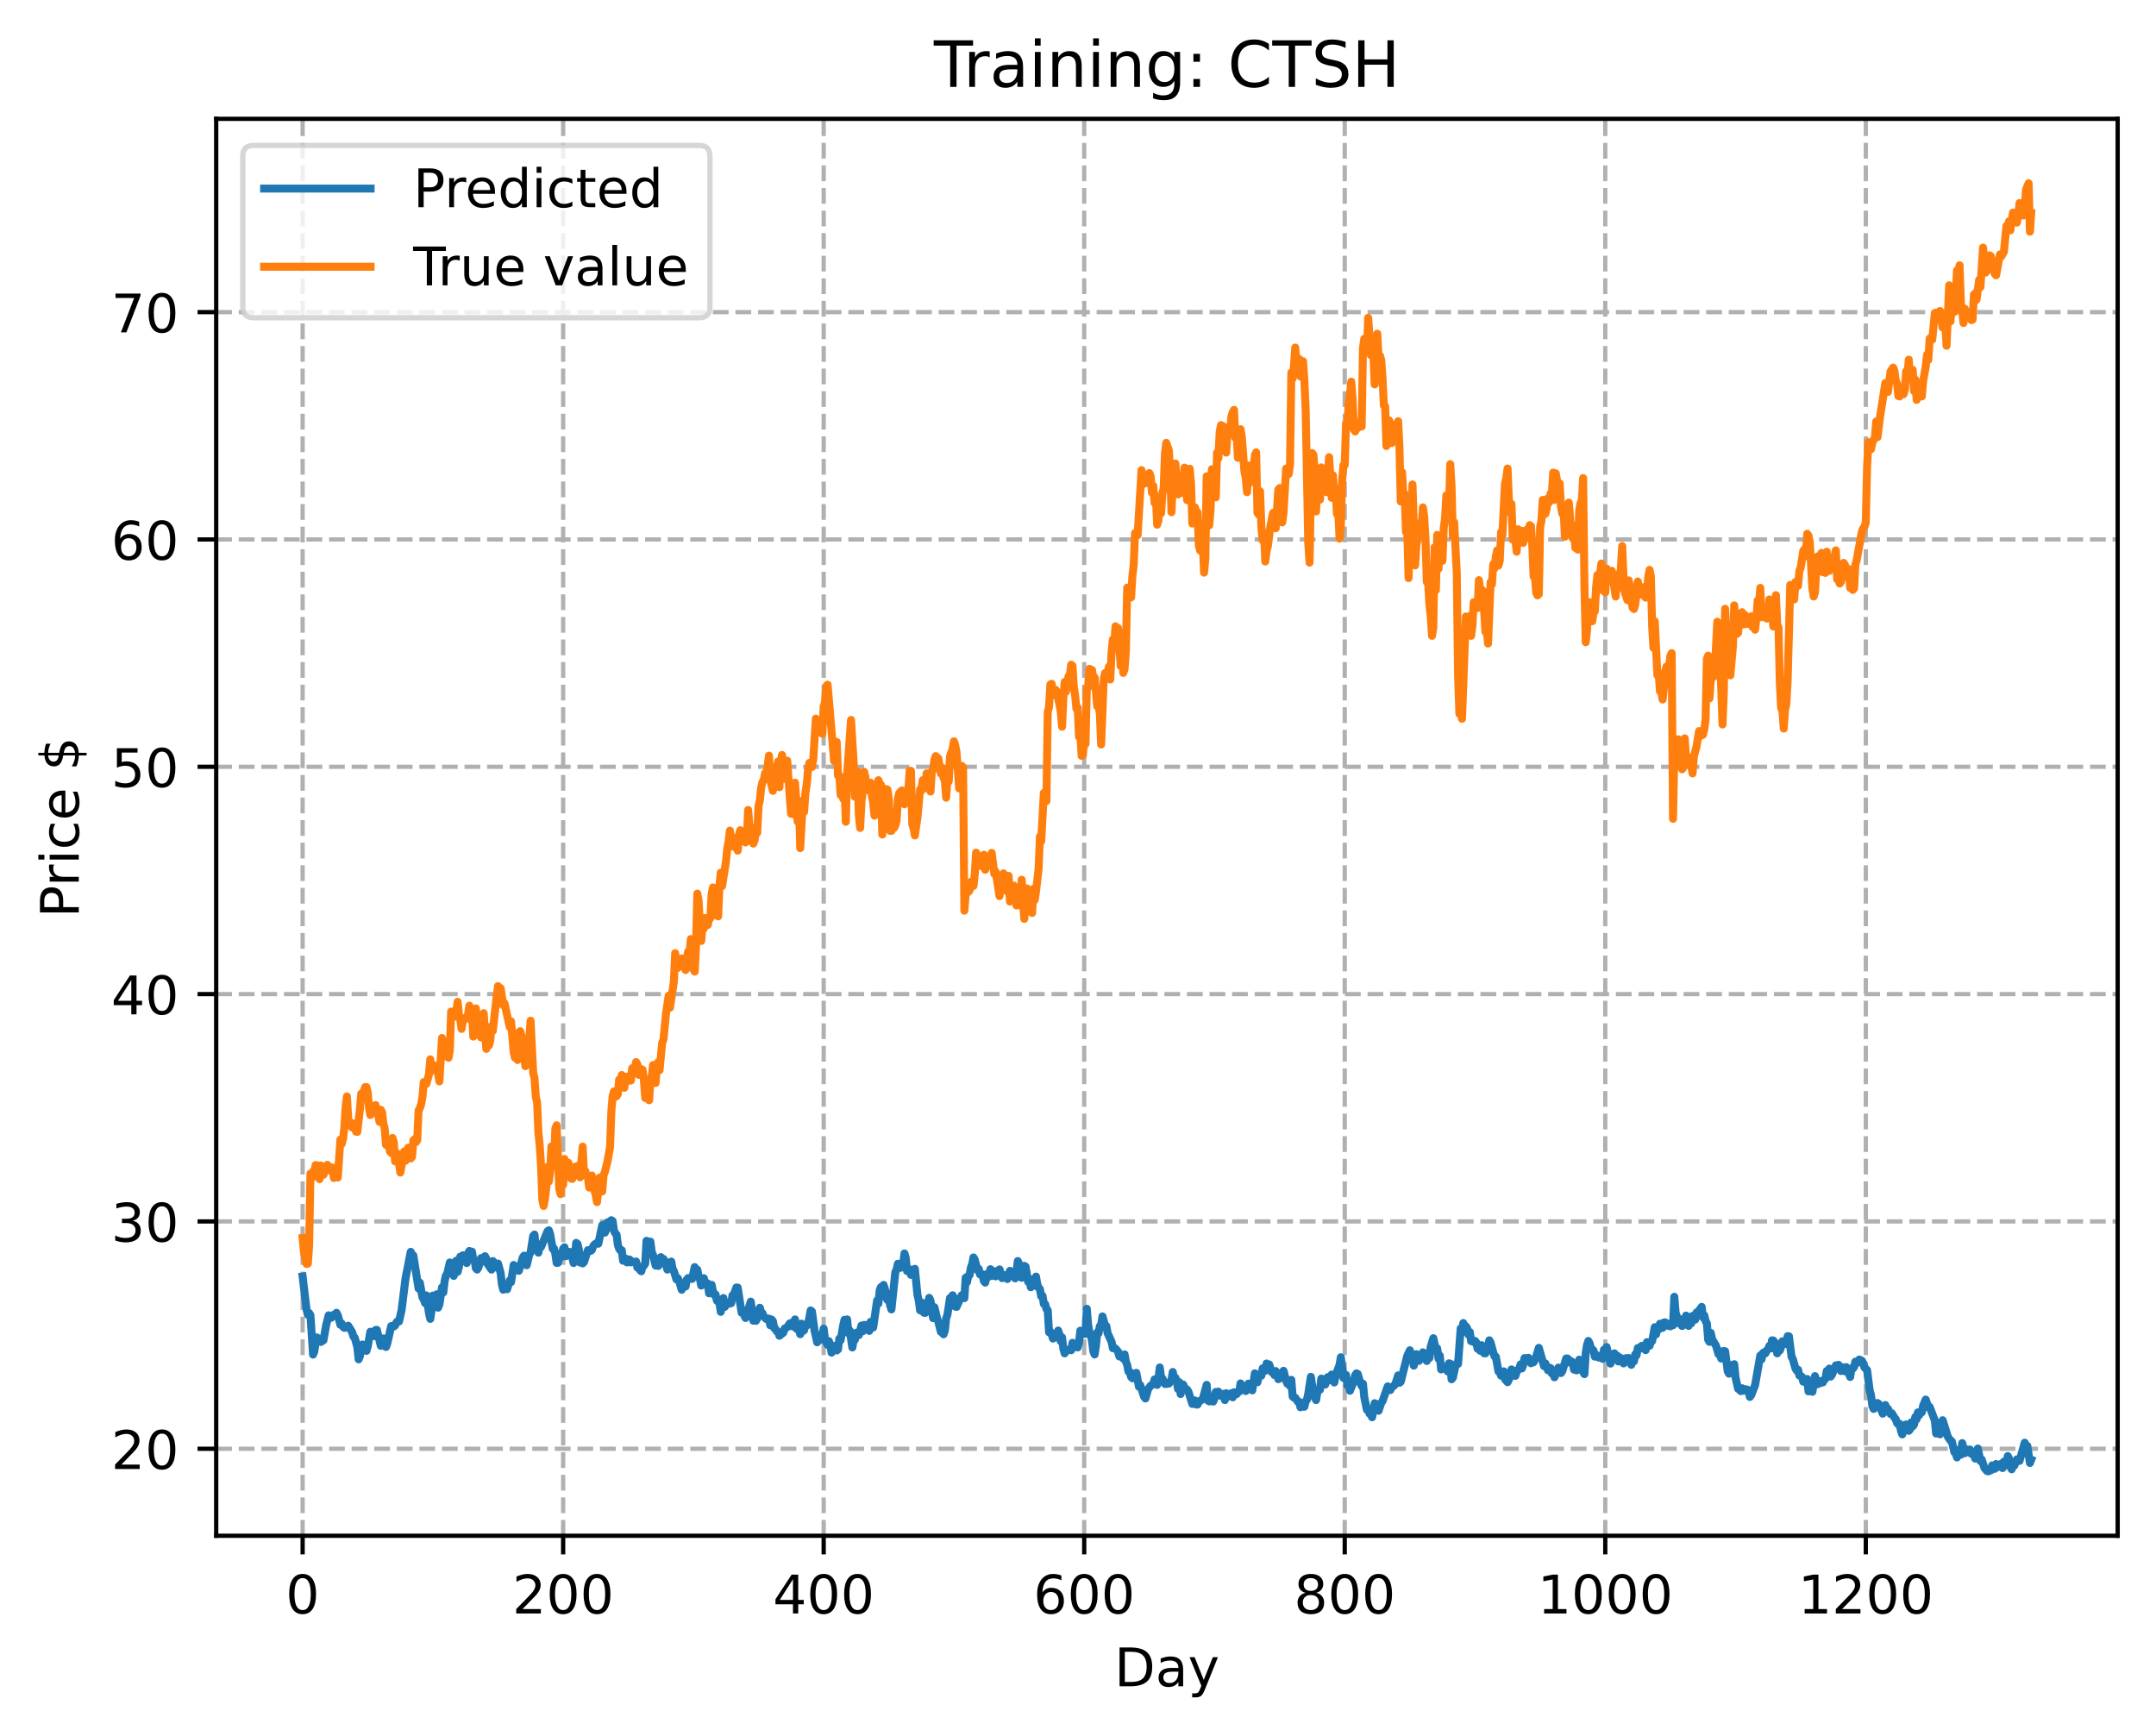 <?xml version="1.0" encoding="utf-8" standalone="no"?>
<!DOCTYPE svg PUBLIC "-//W3C//DTD SVG 1.1//EN"
  "http://www.w3.org/Graphics/SVG/1.1/DTD/svg11.dtd">
<!-- Created with matplotlib (https://matplotlib.org/) -->
<svg height="325.986pt" version="1.1" viewBox="0 0 404.923 325.986" width="404.923pt" xmlns="http://www.w3.org/2000/svg" xmlns:xlink="http://www.w3.org/1999/xlink">
 <defs>
  <style type="text/css">
*{stroke-linecap:butt;stroke-linejoin:round;}
  </style>
 </defs>
 <g id="figure_1">
  <g id="patch_1">
   <path d="M 0 325.986 
L 404.923 325.986 
L 404.923 0 
L 0 0 
z
" style="fill:#ffffff;"/>
  </g>
  <g id="axes_1">
   <g id="patch_2">
    <path d="M 40.603 288.43 
L 397.723 288.43 
L 397.723 22.318 
L 40.603 22.318 
z
" style="fill:#ffffff;"/>
   </g>
   <g id="matplotlib.axis_1">
    <g id="xtick_1">
     <g id="line2d_1">
      <path clip-path="url(#peb213f05e4)" d="M 56.836 288.43 
L 56.836 22.318 
" style="fill:none;stroke:#b0b0b0;stroke-dasharray:2.96,1.28;stroke-dashoffset:0;stroke-width:0.8;"/>
     </g>
     <g id="line2d_2">
      <defs>
       <path d="M 0 0 
L 0 3.5 
" id="m8a0936ed79" style="stroke:#000000;stroke-width:0.8;"/>
      </defs>
      <g>
       <use style="stroke:#000000;stroke-width:0.8;" x="56.836" xlink:href="#m8a0936ed79" y="288.43"/>
      </g>
     </g>
     <g id="text_1">
      <!-- 0 -->
      <defs>
       <path d="M 31.781 66.406 
Q 24.172 66.406 20.328 58.906 
Q 16.5 51.422 16.5 36.375 
Q 16.5 21.391 20.328 13.891 
Q 24.172 6.391 31.781 6.391 
Q 39.453 6.391 43.281 13.891 
Q 47.125 21.391 47.125 36.375 
Q 47.125 51.422 43.281 58.906 
Q 39.453 66.406 31.781 66.406 
z
M 31.781 74.219 
Q 44.047 74.219 50.516 64.516 
Q 56.984 54.828 56.984 36.375 
Q 56.984 17.969 50.516 8.266 
Q 44.047 -1.422 31.781 -1.422 
Q 19.531 -1.422 13.062 8.266 
Q 6.594 17.969 6.594 36.375 
Q 6.594 54.828 13.062 64.516 
Q 19.531 74.219 31.781 74.219 
z
" id="DejaVuSans-48"/>
      </defs>
      <g transform="translate(53.655 303.029)scale(0.1 -0.1)">
       <use xlink:href="#DejaVuSans-48"/>
      </g>
     </g>
    </g>
    <g id="xtick_2">
     <g id="line2d_3">
      <path clip-path="url(#peb213f05e4)" d="M 105.766 288.43 
L 105.766 22.318 
" style="fill:none;stroke:#b0b0b0;stroke-dasharray:2.96,1.28;stroke-dashoffset:0;stroke-width:0.8;"/>
     </g>
     <g id="line2d_4">
      <g>
       <use style="stroke:#000000;stroke-width:0.8;" x="105.766" xlink:href="#m8a0936ed79" y="288.43"/>
      </g>
     </g>
     <g id="text_2">
      <!-- 200 -->
      <defs>
       <path d="M 19.188 8.297 
L 53.609 8.297 
L 53.609 0 
L 7.328 0 
L 7.328 8.297 
Q 12.938 14.109 22.625 23.891 
Q 32.328 33.688 34.812 36.531 
Q 39.547 41.844 41.422 45.531 
Q 43.312 49.219 43.312 52.781 
Q 43.312 58.594 39.234 62.25 
Q 35.156 65.922 28.609 65.922 
Q 23.969 65.922 18.812 64.312 
Q 13.672 62.703 7.812 59.422 
L 7.812 69.391 
Q 13.766 71.781 18.938 73 
Q 24.125 74.219 28.422 74.219 
Q 39.75 74.219 46.484 68.547 
Q 53.219 62.891 53.219 53.422 
Q 53.219 48.922 51.531 44.891 
Q 49.859 40.875 45.406 35.406 
Q 44.188 33.984 37.641 27.219 
Q 31.109 20.453 19.188 8.297 
z
" id="DejaVuSans-50"/>
      </defs>
      <g transform="translate(96.223 303.029)scale(0.1 -0.1)">
       <use xlink:href="#DejaVuSans-50"/>
       <use x="63.623" xlink:href="#DejaVuSans-48"/>
       <use x="127.246" xlink:href="#DejaVuSans-48"/>
      </g>
     </g>
    </g>
    <g id="xtick_3">
     <g id="line2d_5">
      <path clip-path="url(#peb213f05e4)" d="M 154.697 288.43 
L 154.697 22.318 
" style="fill:none;stroke:#b0b0b0;stroke-dasharray:2.96,1.28;stroke-dashoffset:0;stroke-width:0.8;"/>
     </g>
     <g id="line2d_6">
      <g>
       <use style="stroke:#000000;stroke-width:0.8;" x="154.697" xlink:href="#m8a0936ed79" y="288.43"/>
      </g>
     </g>
     <g id="text_3">
      <!-- 400 -->
      <defs>
       <path d="M 37.797 64.312 
L 12.891 25.391 
L 37.797 25.391 
z
M 35.203 72.906 
L 47.609 72.906 
L 47.609 25.391 
L 58.016 25.391 
L 58.016 17.188 
L 47.609 17.188 
L 47.609 0 
L 37.797 0 
L 37.797 17.188 
L 4.891 17.188 
L 4.891 26.703 
z
" id="DejaVuSans-52"/>
      </defs>
      <g transform="translate(145.153 303.029)scale(0.1 -0.1)">
       <use xlink:href="#DejaVuSans-52"/>
       <use x="63.623" xlink:href="#DejaVuSans-48"/>
       <use x="127.246" xlink:href="#DejaVuSans-48"/>
      </g>
     </g>
    </g>
    <g id="xtick_4">
     <g id="line2d_7">
      <path clip-path="url(#peb213f05e4)" d="M 203.628 288.43 
L 203.628 22.318 
" style="fill:none;stroke:#b0b0b0;stroke-dasharray:2.96,1.28;stroke-dashoffset:0;stroke-width:0.8;"/>
     </g>
     <g id="line2d_8">
      <g>
       <use style="stroke:#000000;stroke-width:0.8;" x="203.628" xlink:href="#m8a0936ed79" y="288.43"/>
      </g>
     </g>
     <g id="text_4">
      <!-- 600 -->
      <defs>
       <path d="M 33.016 40.375 
Q 26.375 40.375 22.484 35.828 
Q 18.609 31.297 18.609 23.391 
Q 18.609 15.531 22.484 10.953 
Q 26.375 6.391 33.016 6.391 
Q 39.656 6.391 43.531 10.953 
Q 47.406 15.531 47.406 23.391 
Q 47.406 31.297 43.531 35.828 
Q 39.656 40.375 33.016 40.375 
z
M 52.594 71.297 
L 52.594 62.312 
Q 48.875 64.062 45.094 64.984 
Q 41.312 65.922 37.594 65.922 
Q 27.828 65.922 22.672 59.328 
Q 17.531 52.734 16.797 39.406 
Q 19.672 43.656 24.016 45.922 
Q 28.375 48.188 33.594 48.188 
Q 44.578 48.188 50.953 41.516 
Q 57.328 34.859 57.328 23.391 
Q 57.328 12.156 50.688 5.359 
Q 44.047 -1.422 33.016 -1.422 
Q 20.359 -1.422 13.672 8.266 
Q 6.984 17.969 6.984 36.375 
Q 6.984 53.656 15.188 63.938 
Q 23.391 74.219 37.203 74.219 
Q 40.922 74.219 44.703 73.484 
Q 48.484 72.75 52.594 71.297 
z
" id="DejaVuSans-54"/>
      </defs>
      <g transform="translate(194.084 303.029)scale(0.1 -0.1)">
       <use xlink:href="#DejaVuSans-54"/>
       <use x="63.623" xlink:href="#DejaVuSans-48"/>
       <use x="127.246" xlink:href="#DejaVuSans-48"/>
      </g>
     </g>
    </g>
    <g id="xtick_5">
     <g id="line2d_9">
      <path clip-path="url(#peb213f05e4)" d="M 252.558 288.43 
L 252.558 22.318 
" style="fill:none;stroke:#b0b0b0;stroke-dasharray:2.96,1.28;stroke-dashoffset:0;stroke-width:0.8;"/>
     </g>
     <g id="line2d_10">
      <g>
       <use style="stroke:#000000;stroke-width:0.8;" x="252.558" xlink:href="#m8a0936ed79" y="288.43"/>
      </g>
     </g>
     <g id="text_5">
      <!-- 800 -->
      <defs>
       <path d="M 31.781 34.625 
Q 24.75 34.625 20.719 30.859 
Q 16.703 27.094 16.703 20.516 
Q 16.703 13.922 20.719 10.156 
Q 24.75 6.391 31.781 6.391 
Q 38.812 6.391 42.859 10.172 
Q 46.922 13.969 46.922 20.516 
Q 46.922 27.094 42.891 30.859 
Q 38.875 34.625 31.781 34.625 
z
M 21.922 38.812 
Q 15.578 40.375 12.031 44.719 
Q 8.5 49.078 8.5 55.328 
Q 8.5 64.062 14.719 69.141 
Q 20.953 74.219 31.781 74.219 
Q 42.672 74.219 48.875 69.141 
Q 55.078 64.062 55.078 55.328 
Q 55.078 49.078 51.531 44.719 
Q 48 40.375 41.703 38.812 
Q 48.828 37.156 52.797 32.312 
Q 56.781 27.484 56.781 20.516 
Q 56.781 9.906 50.312 4.234 
Q 43.844 -1.422 31.781 -1.422 
Q 19.734 -1.422 13.25 4.234 
Q 6.781 9.906 6.781 20.516 
Q 6.781 27.484 10.781 32.312 
Q 14.797 37.156 21.922 38.812 
z
M 18.312 54.391 
Q 18.312 48.734 21.844 45.562 
Q 25.391 42.391 31.781 42.391 
Q 38.141 42.391 41.719 45.562 
Q 45.312 48.734 45.312 54.391 
Q 45.312 60.062 41.719 63.234 
Q 38.141 66.406 31.781 66.406 
Q 25.391 66.406 21.844 63.234 
Q 18.312 60.062 18.312 54.391 
z
" id="DejaVuSans-56"/>
      </defs>
      <g transform="translate(243.015 303.029)scale(0.1 -0.1)">
       <use xlink:href="#DejaVuSans-56"/>
       <use x="63.623" xlink:href="#DejaVuSans-48"/>
       <use x="127.246" xlink:href="#DejaVuSans-48"/>
      </g>
     </g>
    </g>
    <g id="xtick_6">
     <g id="line2d_11">
      <path clip-path="url(#peb213f05e4)" d="M 301.489 288.43 
L 301.489 22.318 
" style="fill:none;stroke:#b0b0b0;stroke-dasharray:2.96,1.28;stroke-dashoffset:0;stroke-width:0.8;"/>
     </g>
     <g id="line2d_12">
      <g>
       <use style="stroke:#000000;stroke-width:0.8;" x="301.489" xlink:href="#m8a0936ed79" y="288.43"/>
      </g>
     </g>
     <g id="text_6">
      <!-- 1000 -->
      <defs>
       <path d="M 12.406 8.297 
L 28.516 8.297 
L 28.516 63.922 
L 10.984 60.406 
L 10.984 69.391 
L 28.422 72.906 
L 38.281 72.906 
L 38.281 8.297 
L 54.391 8.297 
L 54.391 0 
L 12.406 0 
z
" id="DejaVuSans-49"/>
      </defs>
      <g transform="translate(288.764 303.029)scale(0.1 -0.1)">
       <use xlink:href="#DejaVuSans-49"/>
       <use x="63.623" xlink:href="#DejaVuSans-48"/>
       <use x="127.246" xlink:href="#DejaVuSans-48"/>
       <use x="190.869" xlink:href="#DejaVuSans-48"/>
      </g>
     </g>
    </g>
    <g id="xtick_7">
     <g id="line2d_13">
      <path clip-path="url(#peb213f05e4)" d="M 350.419 288.43 
L 350.419 22.318 
" style="fill:none;stroke:#b0b0b0;stroke-dasharray:2.96,1.28;stroke-dashoffset:0;stroke-width:0.8;"/>
     </g>
     <g id="line2d_14">
      <g>
       <use style="stroke:#000000;stroke-width:0.8;" x="350.419" xlink:href="#m8a0936ed79" y="288.43"/>
      </g>
     </g>
     <g id="text_7">
      <!-- 1200 -->
      <g transform="translate(337.694 303.029)scale(0.1 -0.1)">
       <use xlink:href="#DejaVuSans-49"/>
       <use x="63.623" xlink:href="#DejaVuSans-50"/>
       <use x="127.246" xlink:href="#DejaVuSans-48"/>
       <use x="190.869" xlink:href="#DejaVuSans-48"/>
      </g>
     </g>
    </g>
    <g id="text_8">
     <!-- Day -->
     <defs>
      <path d="M 19.672 64.797 
L 19.672 8.109 
L 31.594 8.109 
Q 46.688 8.109 53.688 14.938 
Q 60.688 21.781 60.688 36.531 
Q 60.688 51.172 53.688 57.984 
Q 46.688 64.797 31.594 64.797 
z
M 9.812 72.906 
L 30.078 72.906 
Q 51.266 72.906 61.172 64.094 
Q 71.094 55.281 71.094 36.531 
Q 71.094 17.672 61.125 8.828 
Q 51.172 0 30.078 0 
L 9.812 0 
z
" id="DejaVuSans-68"/>
      <path d="M 34.281 27.484 
Q 23.391 27.484 19.188 25 
Q 14.984 22.516 14.984 16.5 
Q 14.984 11.719 18.141 8.906 
Q 21.297 6.109 26.703 6.109 
Q 34.188 6.109 38.703 11.406 
Q 43.219 16.703 43.219 25.484 
L 43.219 27.484 
z
M 52.203 31.203 
L 52.203 0 
L 43.219 0 
L 43.219 8.297 
Q 40.141 3.328 35.547 0.953 
Q 30.953 -1.422 24.312 -1.422 
Q 15.922 -1.422 10.953 3.297 
Q 6 8.016 6 15.922 
Q 6 25.141 12.172 29.828 
Q 18.359 34.516 30.609 34.516 
L 43.219 34.516 
L 43.219 35.406 
Q 43.219 41.609 39.141 45 
Q 35.062 48.391 27.688 48.391 
Q 23 48.391 18.547 47.266 
Q 14.109 46.141 10.016 43.891 
L 10.016 52.203 
Q 14.938 54.109 19.578 55.047 
Q 24.219 56 28.609 56 
Q 40.484 56 46.344 49.844 
Q 52.203 43.703 52.203 31.203 
z
" id="DejaVuSans-97"/>
      <path d="M 32.172 -5.078 
Q 28.375 -14.844 24.75 -17.812 
Q 21.141 -20.797 15.094 -20.797 
L 7.906 -20.797 
L 7.906 -13.281 
L 13.188 -13.281 
Q 16.891 -13.281 18.938 -11.516 
Q 21 -9.766 23.484 -3.219 
L 25.094 0.875 
L 2.984 54.688 
L 12.5 54.688 
L 29.594 11.922 
L 46.688 54.688 
L 56.203 54.688 
z
" id="DejaVuSans-121"/>
     </defs>
     <g transform="translate(209.29 316.707)scale(0.1 -0.1)">
      <use xlink:href="#DejaVuSans-68"/>
      <use x="77.002" xlink:href="#DejaVuSans-97"/>
      <use x="138.281" xlink:href="#DejaVuSans-121"/>
     </g>
    </g>
   </g>
   <g id="matplotlib.axis_2">
    <g id="ytick_1">
     <g id="line2d_15">
      <path clip-path="url(#peb213f05e4)" d="M 40.603 272.093 
L 397.723 272.093 
" style="fill:none;stroke:#b0b0b0;stroke-dasharray:2.96,1.28;stroke-dashoffset:0;stroke-width:0.8;"/>
     </g>
     <g id="line2d_16">
      <defs>
       <path d="M 0 0 
L -3.5 0 
" id="me1f9230cd7" style="stroke:#000000;stroke-width:0.8;"/>
      </defs>
      <g>
       <use style="stroke:#000000;stroke-width:0.8;" x="40.603" xlink:href="#me1f9230cd7" y="272.093"/>
      </g>
     </g>
     <g id="text_9">
      <!-- 20 -->
      <g transform="translate(20.878 275.893)scale(0.1 -0.1)">
       <use xlink:href="#DejaVuSans-50"/>
       <use x="63.623" xlink:href="#DejaVuSans-48"/>
      </g>
     </g>
    </g>
    <g id="ytick_2">
     <g id="line2d_17">
      <path clip-path="url(#peb213f05e4)" d="M 40.603 229.399 
L 397.723 229.399 
" style="fill:none;stroke:#b0b0b0;stroke-dasharray:2.96,1.28;stroke-dashoffset:0;stroke-width:0.8;"/>
     </g>
     <g id="line2d_18">
      <g>
       <use style="stroke:#000000;stroke-width:0.8;" x="40.603" xlink:href="#me1f9230cd7" y="229.399"/>
      </g>
     </g>
     <g id="text_10">
      <!-- 30 -->
      <defs>
       <path d="M 40.578 39.312 
Q 47.656 37.797 51.625 33 
Q 55.609 28.219 55.609 21.188 
Q 55.609 10.406 48.188 4.484 
Q 40.766 -1.422 27.094 -1.422 
Q 22.516 -1.422 17.656 -0.516 
Q 12.797 0.391 7.625 2.203 
L 7.625 11.719 
Q 11.719 9.328 16.594 8.109 
Q 21.484 6.891 26.812 6.891 
Q 36.078 6.891 40.938 10.547 
Q 45.797 14.203 45.797 21.188 
Q 45.797 27.641 41.281 31.266 
Q 36.766 34.906 28.719 34.906 
L 20.219 34.906 
L 20.219 43.016 
L 29.109 43.016 
Q 36.375 43.016 40.234 45.922 
Q 44.094 48.828 44.094 54.297 
Q 44.094 59.906 40.109 62.906 
Q 36.141 65.922 28.719 65.922 
Q 24.656 65.922 20.016 65.031 
Q 15.375 64.156 9.812 62.312 
L 9.812 71.094 
Q 15.438 72.656 20.344 73.438 
Q 25.25 74.219 29.594 74.219 
Q 40.828 74.219 47.359 69.109 
Q 53.906 64.016 53.906 55.328 
Q 53.906 49.266 50.438 45.094 
Q 46.969 40.922 40.578 39.312 
z
" id="DejaVuSans-51"/>
      </defs>
      <g transform="translate(20.878 233.198)scale(0.1 -0.1)">
       <use xlink:href="#DejaVuSans-51"/>
       <use x="63.623" xlink:href="#DejaVuSans-48"/>
      </g>
     </g>
    </g>
    <g id="ytick_3">
     <g id="line2d_19">
      <path clip-path="url(#peb213f05e4)" d="M 40.603 186.705 
L 397.723 186.705 
" style="fill:none;stroke:#b0b0b0;stroke-dasharray:2.96,1.28;stroke-dashoffset:0;stroke-width:0.8;"/>
     </g>
     <g id="line2d_20">
      <g>
       <use style="stroke:#000000;stroke-width:0.8;" x="40.603" xlink:href="#me1f9230cd7" y="186.705"/>
      </g>
     </g>
     <g id="text_11">
      <!-- 40 -->
      <g transform="translate(20.878 190.504)scale(0.1 -0.1)">
       <use xlink:href="#DejaVuSans-52"/>
       <use x="63.623" xlink:href="#DejaVuSans-48"/>
      </g>
     </g>
    </g>
    <g id="ytick_4">
     <g id="line2d_21">
      <path clip-path="url(#peb213f05e4)" d="M 40.603 144.01 
L 397.723 144.01 
" style="fill:none;stroke:#b0b0b0;stroke-dasharray:2.96,1.28;stroke-dashoffset:0;stroke-width:0.8;"/>
     </g>
     <g id="line2d_22">
      <g>
       <use style="stroke:#000000;stroke-width:0.8;" x="40.603" xlink:href="#me1f9230cd7" y="144.01"/>
      </g>
     </g>
     <g id="text_12">
      <!-- 50 -->
      <defs>
       <path d="M 10.797 72.906 
L 49.516 72.906 
L 49.516 64.594 
L 19.828 64.594 
L 19.828 46.734 
Q 21.969 47.469 24.109 47.828 
Q 26.266 48.188 28.422 48.188 
Q 40.625 48.188 47.75 41.5 
Q 54.891 34.812 54.891 23.391 
Q 54.891 11.625 47.562 5.094 
Q 40.234 -1.422 26.906 -1.422 
Q 22.312 -1.422 17.547 -0.641 
Q 12.797 0.141 7.719 1.703 
L 7.719 11.625 
Q 12.109 9.234 16.797 8.062 
Q 21.484 6.891 26.703 6.891 
Q 35.156 6.891 40.078 11.328 
Q 45.016 15.766 45.016 23.391 
Q 45.016 31 40.078 35.438 
Q 35.156 39.891 26.703 39.891 
Q 22.75 39.891 18.812 39.016 
Q 14.891 38.141 10.797 36.281 
z
" id="DejaVuSans-53"/>
      </defs>
      <g transform="translate(20.878 147.81)scale(0.1 -0.1)">
       <use xlink:href="#DejaVuSans-53"/>
       <use x="63.623" xlink:href="#DejaVuSans-48"/>
      </g>
     </g>
    </g>
    <g id="ytick_5">
     <g id="line2d_23">
      <path clip-path="url(#peb213f05e4)" d="M 40.603 101.316 
L 397.723 101.316 
" style="fill:none;stroke:#b0b0b0;stroke-dasharray:2.96,1.28;stroke-dashoffset:0;stroke-width:0.8;"/>
     </g>
     <g id="line2d_24">
      <g>
       <use style="stroke:#000000;stroke-width:0.8;" x="40.603" xlink:href="#me1f9230cd7" y="101.316"/>
      </g>
     </g>
     <g id="text_13">
      <!-- 60 -->
      <g transform="translate(20.878 105.115)scale(0.1 -0.1)">
       <use xlink:href="#DejaVuSans-54"/>
       <use x="63.623" xlink:href="#DejaVuSans-48"/>
      </g>
     </g>
    </g>
    <g id="ytick_6">
     <g id="line2d_25">
      <path clip-path="url(#peb213f05e4)" d="M 40.603 58.622 
L 397.723 58.622 
" style="fill:none;stroke:#b0b0b0;stroke-dasharray:2.96,1.28;stroke-dashoffset:0;stroke-width:0.8;"/>
     </g>
     <g id="line2d_26">
      <g>
       <use style="stroke:#000000;stroke-width:0.8;" x="40.603" xlink:href="#me1f9230cd7" y="58.622"/>
      </g>
     </g>
     <g id="text_14">
      <!-- 70 -->
      <defs>
       <path d="M 8.203 72.906 
L 55.078 72.906 
L 55.078 68.703 
L 28.609 0 
L 18.312 0 
L 43.219 64.594 
L 8.203 64.594 
z
" id="DejaVuSans-55"/>
      </defs>
      <g transform="translate(20.878 62.421)scale(0.1 -0.1)">
       <use xlink:href="#DejaVuSans-55"/>
       <use x="63.623" xlink:href="#DejaVuSans-48"/>
      </g>
     </g>
    </g>
    <g id="text_15">
     <!-- Price $ -->
     <defs>
      <path d="M 19.672 64.797 
L 19.672 37.406 
L 32.078 37.406 
Q 38.969 37.406 42.719 40.969 
Q 46.484 44.531 46.484 51.125 
Q 46.484 57.672 42.719 61.234 
Q 38.969 64.797 32.078 64.797 
z
M 9.812 72.906 
L 32.078 72.906 
Q 44.344 72.906 50.609 67.359 
Q 56.891 61.812 56.891 51.125 
Q 56.891 40.328 50.609 34.812 
Q 44.344 29.297 32.078 29.297 
L 19.672 29.297 
L 19.672 0 
L 9.812 0 
z
" id="DejaVuSans-80"/>
      <path d="M 41.109 46.297 
Q 39.594 47.172 37.812 47.578 
Q 36.031 48 33.891 48 
Q 26.266 48 22.188 43.047 
Q 18.109 38.094 18.109 28.812 
L 18.109 0 
L 9.078 0 
L 9.078 54.688 
L 18.109 54.688 
L 18.109 46.188 
Q 20.953 51.172 25.484 53.578 
Q 30.031 56 36.531 56 
Q 37.453 56 38.578 55.875 
Q 39.703 55.766 41.062 55.516 
z
" id="DejaVuSans-114"/>
      <path d="M 9.422 54.688 
L 18.406 54.688 
L 18.406 0 
L 9.422 0 
z
M 9.422 75.984 
L 18.406 75.984 
L 18.406 64.594 
L 9.422 64.594 
z
" id="DejaVuSans-105"/>
      <path d="M 48.781 52.594 
L 48.781 44.188 
Q 44.969 46.297 41.141 47.344 
Q 37.312 48.391 33.406 48.391 
Q 24.656 48.391 19.812 42.844 
Q 14.984 37.312 14.984 27.297 
Q 14.984 17.281 19.812 11.734 
Q 24.656 6.203 33.406 6.203 
Q 37.312 6.203 41.141 7.25 
Q 44.969 8.297 48.781 10.406 
L 48.781 2.094 
Q 45.016 0.344 40.984 -0.531 
Q 36.969 -1.422 32.422 -1.422 
Q 20.062 -1.422 12.781 6.344 
Q 5.516 14.109 5.516 27.297 
Q 5.516 40.672 12.859 48.328 
Q 20.219 56 33.016 56 
Q 37.156 56 41.109 55.141 
Q 45.062 54.297 48.781 52.594 
z
" id="DejaVuSans-99"/>
      <path d="M 56.203 29.594 
L 56.203 25.203 
L 14.891 25.203 
Q 15.484 15.922 20.484 11.062 
Q 25.484 6.203 34.422 6.203 
Q 39.594 6.203 44.453 7.469 
Q 49.312 8.734 54.109 11.281 
L 54.109 2.781 
Q 49.266 0.734 44.188 -0.344 
Q 39.109 -1.422 33.891 -1.422 
Q 20.797 -1.422 13.156 6.188 
Q 5.516 13.812 5.516 26.812 
Q 5.516 40.234 12.766 48.109 
Q 20.016 56 32.328 56 
Q 43.359 56 49.781 48.891 
Q 56.203 41.797 56.203 29.594 
z
M 47.219 32.234 
Q 47.125 39.594 43.094 43.984 
Q 39.062 48.391 32.422 48.391 
Q 24.906 48.391 20.391 44.141 
Q 15.875 39.891 15.188 32.172 
z
" id="DejaVuSans-101"/>
      <path id="DejaVuSans-32"/>
      <path d="M 33.797 -14.703 
L 28.906 -14.703 
L 28.859 0 
Q 23.734 0.094 18.609 1.188 
Q 13.484 2.297 8.297 4.5 
L 8.297 13.281 
Q 13.281 10.156 18.375 8.562 
Q 23.484 6.984 28.906 6.938 
L 28.906 29.203 
Q 18.109 30.953 13.203 35.156 
Q 8.297 39.359 8.297 46.688 
Q 8.297 54.641 13.625 59.219 
Q 18.953 63.812 28.906 64.5 
L 28.906 75.984 
L 33.797 75.984 
L 33.797 64.656 
Q 38.328 64.453 42.578 63.688 
Q 46.828 62.938 50.875 61.625 
L 50.875 53.078 
Q 46.828 55.125 42.547 56.25 
Q 38.281 57.375 33.797 57.562 
L 33.797 36.719 
Q 44.875 35.016 50.094 30.609 
Q 55.328 26.219 55.328 18.609 
Q 55.328 10.359 49.781 5.594 
Q 44.234 0.828 33.797 0.094 
z
M 28.906 37.594 
L 28.906 57.625 
Q 23.25 56.984 20.266 54.391 
Q 17.281 51.812 17.281 47.516 
Q 17.281 43.312 20.031 40.969 
Q 22.797 38.625 28.906 37.594 
z
M 33.797 28.219 
L 33.797 7.078 
Q 39.984 7.906 43.141 10.594 
Q 46.297 13.281 46.297 17.672 
Q 46.297 21.969 43.281 24.5 
Q 40.281 27.047 33.797 28.219 
z
" id="DejaVuSans-36"/>
     </defs>
     <g transform="translate(14.798 172.342)rotate(-90)scale(0.1 -0.1)">
      <use xlink:href="#DejaVuSans-80"/>
      <use x="58.553" xlink:href="#DejaVuSans-114"/>
      <use x="99.666" xlink:href="#DejaVuSans-105"/>
      <use x="127.449" xlink:href="#DejaVuSans-99"/>
      <use x="182.43" xlink:href="#DejaVuSans-101"/>
      <use x="243.953" xlink:href="#DejaVuSans-32"/>
      <use x="275.74" xlink:href="#DejaVuSans-36"/>
     </g>
    </g>
   </g>
   <g id="line2d_27">
    <path clip-path="url(#peb213f05e4)" d="M 56.836 239.742 
L 57.57 245.934 
L 57.814 246.928 
L 58.059 246.603 
L 58.304 247.017 
L 58.793 254.406 
L 59.038 253.816 
L 59.282 252.037 
L 59.527 251.189 
L 60.016 251.898 
L 60.261 252.038 
L 60.75 251.719 
L 61.24 248.94 
L 61.729 247.033 
L 62.218 247.493 
L 62.708 246.908 
L 62.952 247.003 
L 63.197 246.558 
L 63.441 247.015 
L 63.931 248.806 
L 64.175 248.572 
L 64.42 249.173 
L 64.665 249.386 
L 65.154 249.27 
L 65.399 248.995 
L 66.133 250.188 
L 66.377 251.018 
L 66.622 251.232 
L 67.111 252.997 
L 67.356 255.303 
L 67.601 254.706 
L 67.845 253.203 
L 68.09 252.515 
L 68.335 253.2 
L 68.579 253.284 
L 68.824 253.714 
L 69.069 252.845 
L 69.558 250.116 
L 69.802 250.719 
L 70.047 250.912 
L 70.292 250.942 
L 70.536 249.789 
L 70.781 249.764 
L 71.515 252.761 
L 72.004 251.37 
L 72.249 252.842 
L 72.494 252.976 
L 72.738 252.306 
L 73.472 249.06 
L 73.717 249.004 
L 73.962 249.142 
L 74.206 248.935 
L 74.451 248.366 
L 74.696 248.119 
L 74.94 248.194 
L 75.429 246.03 
L 76.163 240.078 
L 77.142 235.111 
L 77.387 235.633 
L 77.631 235.792 
L 78.61 241.994 
L 78.855 240.91 
L 79.344 243.666 
L 79.589 244.058 
L 79.833 244.744 
L 80.078 243.292 
L 80.567 246.651 
L 80.812 247.705 
L 81.056 246.061 
L 81.301 243.329 
L 81.546 245.141 
L 81.79 244.372 
L 82.035 243.086 
L 82.28 245.601 
L 82.524 244.978 
L 83.014 241.794 
L 83.258 242.741 
L 83.503 240.619 
L 83.748 239.555 
L 83.992 239.201 
L 84.482 237.109 
L 84.726 237.355 
L 84.971 238.847 
L 85.216 239.633 
L 85.46 237.093 
L 85.705 236.769 
L 85.95 238.867 
L 86.194 237.901 
L 86.439 236.023 
L 86.684 236.881 
L 86.928 235.763 
L 87.173 236.532 
L 87.662 237.226 
L 87.907 235.38 
L 88.151 234.949 
L 88.396 235.386 
L 88.641 235.077 
L 88.885 236.602 
L 89.13 236.67 
L 89.375 238.21 
L 89.619 238.439 
L 89.864 238.03 
L 90.353 236.287 
L 90.598 236.939 
L 90.843 236.567 
L 91.087 235.931 
L 91.332 236.39 
L 91.577 237.375 
L 92.311 238.448 
L 92.555 236.849 
L 92.8 237.117 
L 93.044 237.86 
L 93.289 238.056 
L 93.534 237.316 
L 94.023 239.075 
L 94.268 241.275 
L 94.512 242.221 
L 94.757 241.322 
L 95.002 242.082 
L 95.246 242.131 
L 95.736 240.478 
L 95.98 240.795 
L 96.47 237.584 
L 96.714 238.506 
L 96.959 237.947 
L 97.204 238.456 
L 97.448 238.673 
L 97.938 237.052 
L 98.182 236.158 
L 98.427 235.827 
L 98.672 237.196 
L 98.916 237.629 
L 99.405 235.648 
L 99.65 235.22 
L 100.139 232.13 
L 100.384 231.867 
L 100.629 234.281 
L 100.873 234.112 
L 101.118 235.262 
L 101.363 233.806 
L 101.607 234.211 
L 102.831 231.255 
L 103.075 231.067 
L 103.32 231.771 
L 103.809 234.543 
L 104.054 234.493 
L 104.299 235.472 
L 104.543 237.186 
L 104.788 237.177 
L 105.032 235.637 
L 105.277 236.188 
L 105.522 235.906 
L 105.766 234.521 
L 106.011 234.255 
L 106.256 235.931 
L 106.745 235.105 
L 107.234 235.169 
L 107.724 237.214 
L 107.968 236.049 
L 108.213 233.43 
L 108.458 233.609 
L 108.702 234.62 
L 108.947 237.128 
L 109.192 235.961 
L 109.436 237.28 
L 109.681 237.039 
L 110.415 234.796 
L 110.66 234.935 
L 110.904 234.935 
L 111.149 234.773 
L 111.393 234.085 
L 111.638 233.745 
L 112.127 233.43 
L 112.372 233.586 
L 113.106 230.125 
L 113.351 230.066 
L 113.595 231.516 
L 113.84 230.982 
L 114.085 229.601 
L 114.574 229.386 
L 114.819 229.17 
L 115.063 229.339 
L 115.308 231.125 
L 115.553 231.63 
L 115.797 231.876 
L 116.042 233.81 
L 116.287 234.528 
L 116.531 234.873 
L 116.776 234.82 
L 117.02 236.785 
L 117.51 236.367 
L 117.754 237.091 
L 117.999 237.052 
L 118.244 236.556 
L 118.488 237.092 
L 118.978 236.959 
L 119.222 237.011 
L 119.467 236.931 
L 119.712 238.066 
L 119.956 238.053 
L 120.201 238.549 
L 120.446 238.764 
L 120.69 237.858 
L 120.935 237.706 
L 121.18 237.3 
L 121.424 233.046 
L 121.669 233.13 
L 121.914 233.471 
L 122.158 233.207 
L 122.403 235.14 
L 122.648 235.701 
L 123.137 237.694 
L 123.381 237.065 
L 123.626 237.764 
L 123.871 237.317 
L 124.115 236.104 
L 124.36 237.014 
L 124.605 236.437 
L 124.849 236.814 
L 125.339 238.447 
L 125.828 237.821 
L 126.073 236.94 
L 126.317 238.319 
L 126.562 238.736 
L 127.051 240.289 
L 127.296 240.061 
L 127.541 240.569 
L 128.03 242.235 
L 128.519 241.113 
L 128.764 241.619 
L 129.008 240.285 
L 129.253 240.039 
L 129.498 240.141 
L 129.742 239.972 
L 129.987 240.203 
L 130.476 237.976 
L 130.721 238.562 
L 130.966 238.464 
L 131.21 239.738 
L 131.455 240.244 
L 131.7 241.447 
L 132.189 240.06 
L 132.434 240.946 
L 132.678 241.318 
L 132.923 241.064 
L 133.168 242.898 
L 133.412 241.724 
L 133.657 241.306 
L 133.902 242.545 
L 134.146 243.192 
L 134.391 243.113 
L 134.636 244.258 
L 135.125 244.731 
L 135.369 246.383 
L 135.859 243.787 
L 136.103 245.462 
L 136.593 244.78 
L 136.837 244.668 
L 137.082 244.83 
L 137.327 244.751 
L 137.571 243.283 
L 137.816 243.13 
L 138.305 241.802 
L 138.55 241.825 
L 139.284 246.543 
L 139.529 246.486 
L 140.018 247.536 
L 140.263 246.026 
L 140.507 246.074 
L 140.996 244.461 
L 141.486 248.05 
L 141.73 247.653 
L 141.975 248.068 
L 142.22 247.607 
L 142.464 246.229 
L 142.709 245.613 
L 142.954 246.563 
L 143.198 246.627 
L 143.443 247.266 
L 143.932 247.733 
L 144.177 247.632 
L 144.422 247.659 
L 144.666 248.905 
L 144.911 247.816 
L 145.156 248.117 
L 145.4 249.438 
L 145.645 249.596 
L 145.89 250.051 
L 146.134 250.121 
L 146.379 250.876 
L 147.113 250.29 
L 147.357 249.524 
L 147.847 249.27 
L 148.336 248.549 
L 148.581 248.469 
L 148.825 249.105 
L 149.07 248.61 
L 149.315 247.803 
L 149.559 249.519 
L 149.804 249.677 
L 150.049 249.613 
L 150.293 250.585 
L 150.538 248.599 
L 150.783 250.013 
L 151.027 249.832 
L 151.272 248.835 
L 151.517 248.948 
L 151.761 248.767 
L 152.251 246.12 
L 152.495 246.319 
L 152.984 249.925 
L 153.474 252.099 
L 153.718 251.162 
L 153.963 251.675 
L 154.208 250.619 
L 154.452 250.954 
L 154.697 249.531 
L 154.942 251.663 
L 155.431 252.572 
L 155.676 251.89 
L 155.92 252.479 
L 156.165 254.043 
L 156.41 253.515 
L 156.654 253.256 
L 156.899 252.759 
L 157.144 253.63 
L 157.388 253.438 
L 157.633 251.407 
L 157.878 251.714 
L 158.367 248.895 
L 158.612 247.867 
L 158.856 249.219 
L 159.101 247.801 
L 159.345 250.393 
L 159.59 249.895 
L 160.079 253.073 
L 160.324 251.743 
L 160.569 251.601 
L 160.813 250.315 
L 161.058 250.419 
L 161.303 250.754 
L 161.792 248.962 
L 162.037 250.025 
L 162.281 248.836 
L 162.526 248.852 
L 163.015 249.572 
L 163.26 249.96 
L 163.505 248.264 
L 163.749 249.255 
L 163.994 249.326 
L 164.728 244.246 
L 164.972 244.816 
L 165.217 242.31 
L 165.462 241.72 
L 165.706 242.719 
L 165.951 241.327 
L 166.196 242.09 
L 166.44 243.756 
L 166.685 244.171 
L 166.93 243.052 
L 167.174 245.174 
L 167.419 245.926 
L 168.153 238.938 
L 168.398 238.38 
L 168.642 237.341 
L 168.887 237.446 
L 169.132 238.117 
L 169.376 237.505 
L 169.621 237.438 
L 169.866 235.413 
L 170.11 236.24 
L 170.355 238.72 
L 170.6 238.297 
L 170.844 238.384 
L 171.089 239.433 
L 171.333 238.708 
L 171.578 238.718 
L 171.823 238.303 
L 172.312 243.228 
L 172.557 244.269 
L 172.801 246.095 
L 173.046 244.849 
L 173.291 244.711 
L 173.535 246.548 
L 173.78 246.578 
L 174.025 246.198 
L 174.514 243.754 
L 174.759 244.286 
L 175.248 247.567 
L 175.493 245.51 
L 175.982 247.534 
L 176.227 248.259 
L 176.716 250.153 
L 176.96 250.003 
L 177.205 250.593 
L 177.45 249.959 
L 177.694 247.629 
L 177.939 246.898 
L 178.428 243.772 
L 178.673 244.033 
L 178.918 243.27 
L 179.162 243.736 
L 179.407 245.382 
L 179.652 245.454 
L 180.141 244.341 
L 180.63 243.262 
L 180.875 243.239 
L 181.12 243.815 
L 181.364 239.967 
L 181.609 240.809 
L 181.854 239.62 
L 182.098 239.479 
L 182.343 238.064 
L 182.588 237.448 
L 182.832 236.165 
L 183.077 236.603 
L 183.566 238.537 
L 183.811 238.296 
L 184.055 239.353 
L 184.3 239.21 
L 184.545 239.55 
L 184.789 240.616 
L 185.034 240.886 
L 185.279 239.294 
L 185.523 239.919 
L 185.768 239.616 
L 186.013 238.369 
L 186.257 239.625 
L 186.502 239.383 
L 186.747 238.744 
L 186.991 239.72 
L 187.236 239.493 
L 187.481 238.707 
L 187.725 238.41 
L 188.215 240.045 
L 188.459 239.549 
L 188.704 239.623 
L 188.948 239.45 
L 189.193 240.216 
L 189.682 238.68 
L 189.927 238.882 
L 190.661 240.091 
L 190.906 238.885 
L 191.15 236.838 
L 191.64 237.897 
L 191.884 239.977 
L 192.129 239.657 
L 192.374 237.744 
L 192.618 237.88 
L 193.108 240.761 
L 193.352 240.183 
L 193.597 241.765 
L 194.086 240.297 
L 194.331 241.476 
L 194.575 239.761 
L 194.82 241.228 
L 195.065 241.849 
L 195.309 242.114 
L 195.554 243.46 
L 195.799 243.373 
L 196.043 244.896 
L 196.288 244.925 
L 196.533 245.842 
L 196.777 246.088 
L 197.022 250.212 
L 197.267 250.091 
L 197.511 250.608 
L 197.756 251.399 
L 198.001 251.131 
L 198.49 251.189 
L 198.735 249.894 
L 198.979 250.582 
L 199.224 251.91 
L 199.469 251.18 
L 199.713 253.344 
L 199.958 254.175 
L 200.203 253.526 
L 201.181 253.585 
L 201.426 252.196 
L 201.67 252.337 
L 201.915 252.918 
L 202.404 253.063 
L 202.649 252.217 
L 202.894 249.92 
L 203.138 250.652 
L 203.383 250.014 
L 203.628 250.522 
L 203.872 250.523 
L 204.117 245.805 
L 204.362 248.801 
L 204.606 250.271 
L 204.851 250.722 
L 205.096 251.802 
L 205.34 253.811 
L 205.585 254.386 
L 205.83 252.748 
L 206.074 250.241 
L 206.319 250.411 
L 206.563 249.073 
L 206.808 248.921 
L 207.053 247.242 
L 207.542 248.954 
L 207.787 249.056 
L 208.031 250.414 
L 208.765 252.011 
L 209.01 253.215 
L 209.255 253.131 
L 209.499 253.273 
L 209.989 253.859 
L 210.233 254.762 
L 210.478 254.412 
L 210.967 255.177 
L 211.212 254.375 
L 211.457 255.735 
L 211.701 256.357 
L 211.946 257.606 
L 212.191 257.65 
L 212.435 258.611 
L 212.68 258.863 
L 212.924 258.041 
L 213.169 258.309 
L 213.414 257.837 
L 213.903 260.441 
L 214.148 260.133 
L 214.882 262.359 
L 215.126 262.651 
L 215.616 260.916 
L 216.105 260.243 
L 216.594 259.969 
L 216.839 259.07 
L 217.084 259.439 
L 217.328 260.102 
L 217.573 258.891 
L 217.818 256.822 
L 218.062 258.732 
L 218.307 258.877 
L 218.796 259.925 
L 219.041 259.929 
L 219.285 259.712 
L 219.53 259.857 
L 220.019 259.169 
L 220.264 257.679 
L 220.509 258.829 
L 220.753 258.755 
L 220.998 259.347 
L 221.243 260.87 
L 221.487 259.593 
L 221.732 261.819 
L 221.977 260.212 
L 222.221 260.037 
L 222.466 260.642 
L 222.955 260.984 
L 223.2 261.381 
L 223.934 263.681 
L 224.179 263.111 
L 224.423 263.02 
L 224.668 263.791 
L 224.912 263.798 
L 225.157 263.263 
L 225.646 262.939 
L 225.891 262.772 
L 226.625 260.095 
L 226.87 263.039 
L 227.114 263.205 
L 227.604 262.605 
L 227.848 263.238 
L 228.093 262.663 
L 228.338 261.424 
L 228.582 262.02 
L 228.827 261.369 
L 229.072 262.047 
L 229.316 262.166 
L 229.561 261.863 
L 229.806 261.781 
L 230.05 262.951 
L 230.295 261.66 
L 230.784 262.241 
L 231.029 262.109 
L 231.273 261.659 
L 231.518 262.438 
L 231.763 261.489 
L 232.007 261.8 
L 232.252 261.831 
L 232.497 261.386 
L 232.741 261.37 
L 232.986 259.823 
L 233.231 260.879 
L 233.475 260.732 
L 233.72 260.841 
L 233.965 261.259 
L 234.454 259.874 
L 234.699 260.668 
L 234.943 260.818 
L 235.188 261.124 
L 235.677 257.93 
L 235.922 259.35 
L 236.167 259.603 
L 236.411 258.39 
L 236.656 258.47 
L 236.9 258.367 
L 237.145 256.985 
L 237.39 256.977 
L 237.634 257.447 
L 237.879 256.085 
L 238.124 256.838 
L 238.368 256.264 
L 238.858 257.71 
L 239.102 257.684 
L 239.347 258.244 
L 239.592 257.501 
L 239.836 258.064 
L 240.081 259.023 
L 240.57 258.779 
L 240.815 257.86 
L 241.06 257.457 
L 241.549 259.305 
L 241.794 259.894 
L 242.038 259.39 
L 242.283 260.319 
L 242.527 259.159 
L 242.772 262.265 
L 243.017 262.5 
L 243.261 262.517 
L 243.751 263.259 
L 243.995 263.279 
L 244.24 264.306 
L 244.485 263.633 
L 244.729 264.191 
L 244.974 264.202 
L 245.219 263.183 
L 245.463 262.878 
L 245.708 261.754 
L 246.197 258.582 
L 246.687 261.92 
L 247.176 262.953 
L 247.421 261.426 
L 247.665 261.063 
L 247.91 261.007 
L 248.155 258.928 
L 248.399 259.645 
L 248.644 259.026 
L 248.888 260.042 
L 249.378 258.637 
L 249.622 259.234 
L 249.867 258.867 
L 250.112 258.156 
L 250.356 258.518 
L 250.601 259.648 
L 250.846 258.312 
L 251.58 256.353 
L 251.824 254.906 
L 252.314 258.789 
L 252.558 258.35 
L 252.803 258.233 
L 253.048 260.198 
L 253.292 259.468 
L 253.537 261.205 
L 254.271 259.383 
L 254.515 258.276 
L 254.76 257.935 
L 255.005 258.048 
L 255.494 259.77 
L 255.739 260.303 
L 255.983 259.888 
L 256.228 262.4 
L 256.717 264.779 
L 256.962 264.668 
L 257.207 265.494 
L 257.451 265.662 
L 257.696 266.179 
L 258.185 263.538 
L 258.675 263.831 
L 258.919 264.957 
L 259.409 263.47 
L 259.653 263.155 
L 260.632 260.381 
L 260.876 260.573 
L 261.121 261.073 
L 261.366 260.549 
L 261.855 260.225 
L 262.1 259.853 
L 262.589 258.317 
L 262.834 259.718 
L 263.078 259.512 
L 263.812 256.579 
L 264.302 254.633 
L 264.791 253.601 
L 265.036 254.477 
L 265.28 254.362 
L 265.525 256.487 
L 266.014 254.333 
L 266.503 255.593 
L 266.993 254.854 
L 267.237 253.986 
L 267.482 255.206 
L 267.727 254.62 
L 267.971 255.607 
L 268.216 254.111 
L 268.461 255.063 
L 268.705 252.937 
L 269.195 251.331 
L 269.684 253.565 
L 269.929 253.255 
L 270.173 255.188 
L 270.418 254.627 
L 270.663 257.193 
L 271.152 256.703 
L 271.641 256.861 
L 271.886 257.568 
L 272.131 256.051 
L 272.375 256.117 
L 272.62 259.051 
L 272.864 258.754 
L 273.354 256.496 
L 273.598 256.053 
L 273.843 256.159 
L 274.332 249.501 
L 274.577 250.273 
L 274.822 248.488 
L 275.066 249.377 
L 275.311 249.095 
L 275.556 249.477 
L 275.8 250.666 
L 276.045 250.169 
L 276.29 251.885 
L 276.534 251.642 
L 276.779 252.072 
L 277.024 251.847 
L 277.268 252.16 
L 277.513 253.321 
L 277.758 253.018 
L 278.002 253.688 
L 278.247 252.635 
L 278.736 254.162 
L 278.981 254.178 
L 279.225 253.627 
L 279.715 251.725 
L 279.959 252.169 
L 280.449 254.011 
L 280.693 254.743 
L 280.938 254.815 
L 281.427 257.568 
L 281.672 257.694 
L 281.917 258.371 
L 282.406 257.556 
L 282.651 259.026 
L 283.14 259.597 
L 283.385 259.111 
L 283.874 257.196 
L 284.118 258.388 
L 284.363 257.448 
L 284.608 258.405 
L 284.852 257.622 
L 285.342 256.997 
L 285.586 256.249 
L 285.831 257.015 
L 286.076 256.369 
L 286.32 255.072 
L 286.565 255.064 
L 286.81 255.207 
L 287.054 255.011 
L 287.299 255.375 
L 287.544 256.04 
L 287.788 255.794 
L 288.033 255.848 
L 288.522 254.765 
L 289.012 253.145 
L 289.99 256.582 
L 290.235 256.06 
L 290.724 257.362 
L 290.969 256.843 
L 291.213 256.938 
L 291.458 257.962 
L 291.703 257.818 
L 291.947 258.674 
L 292.192 258.072 
L 292.437 257.811 
L 292.681 256.858 
L 293.171 257.875 
L 293.415 257.531 
L 294.149 255.139 
L 294.394 255.153 
L 294.639 255.368 
L 294.883 255.921 
L 295.128 255.68 
L 295.373 255.947 
L 295.617 257.228 
L 296.106 257.373 
L 296.351 256.013 
L 296.596 255.363 
L 296.84 256.627 
L 297.085 256.901 
L 297.33 257.698 
L 297.574 258.082 
L 297.819 254.093 
L 298.064 252.603 
L 298.308 251.846 
L 298.553 252.283 
L 298.798 253.292 
L 299.042 253.411 
L 299.287 253.657 
L 299.532 254.799 
L 299.776 254.463 
L 300.021 254.581 
L 300.266 254.975 
L 300.51 254.637 
L 300.755 254.709 
L 301 255.206 
L 301.244 253.49 
L 301.489 253.569 
L 301.734 252.987 
L 302.467 256.101 
L 302.712 254.64 
L 302.957 254.57 
L 303.201 254.171 
L 303.446 255.168 
L 303.691 254.598 
L 303.935 255.704 
L 304.18 254.929 
L 304.425 255.064 
L 304.669 255.382 
L 304.914 256.067 
L 305.159 255.185 
L 305.403 255.068 
L 305.648 255.376 
L 305.893 255.049 
L 306.137 255.906 
L 306.382 256.328 
L 306.627 255.425 
L 306.871 255.691 
L 307.116 254.357 
L 307.361 254.551 
L 307.605 253.175 
L 307.85 253.372 
L 308.339 252.762 
L 309.073 253.575 
L 309.318 252.073 
L 309.562 252.226 
L 309.807 252.758 
L 310.052 252.057 
L 310.296 251.862 
L 310.786 249.254 
L 311.03 250.613 
L 311.275 249.209 
L 311.52 249.683 
L 311.764 248.609 
L 312.009 248.659 
L 312.254 249.396 
L 312.498 248.392 
L 312.743 248.362 
L 312.988 248.532 
L 313.232 249.002 
L 313.477 248.661 
L 313.722 249.104 
L 313.966 248.604 
L 314.211 248.895 
L 314.455 243.555 
L 314.7 246.55 
L 315.434 248.601 
L 315.679 247.805 
L 315.923 249.039 
L 316.168 248.758 
L 316.657 247.089 
L 316.902 248.492 
L 317.147 249.02 
L 317.391 248.46 
L 317.636 248.538 
L 317.881 247.145 
L 318.125 247.933 
L 318.37 247.847 
L 318.615 246.529 
L 319.104 246.15 
L 319.593 245.45 
L 319.838 247.429 
L 320.082 247.046 
L 320.327 248.108 
L 320.572 248.55 
L 320.816 251.614 
L 321.061 252.02 
L 321.306 250.332 
L 321.55 251.523 
L 322.284 252.736 
L 322.774 254.37 
L 323.018 253.784 
L 323.263 255.156 
L 323.752 253.731 
L 323.997 253.784 
L 324.486 257.561 
L 324.731 257.995 
L 324.976 257.48 
L 325.22 256.365 
L 325.465 256.535 
L 325.71 256.214 
L 325.954 258.722 
L 326.443 260.839 
L 326.688 260.972 
L 326.933 261.268 
L 327.177 260.727 
L 327.422 261.21 
L 327.667 260.892 
L 328.156 260.995 
L 328.401 261.32 
L 328.645 262.364 
L 328.89 262.044 
L 329.624 260.161 
L 330.603 254.591 
L 330.847 255.292 
L 331.092 254.126 
L 331.337 253.974 
L 331.581 254.161 
L 331.826 253.616 
L 332.07 253.382 
L 332.315 252.773 
L 332.56 253.259 
L 332.804 251.73 
L 333.049 251.761 
L 333.294 252.069 
L 333.783 254.178 
L 334.028 253.547 
L 334.272 253.642 
L 334.517 252.973 
L 334.762 251.907 
L 335.006 252.043 
L 335.251 251.8 
L 335.496 252.418 
L 335.74 250.949 
L 335.985 250.974 
L 336.474 254.838 
L 336.719 255.241 
L 337.208 257.014 
L 337.453 257.423 
L 337.698 257.254 
L 337.942 258.325 
L 338.187 258.398 
L 338.431 258.594 
L 338.676 259.504 
L 339.41 258.988 
L 339.655 261.318 
L 339.899 261.004 
L 340.144 261.118 
L 340.389 261.398 
L 340.878 258.45 
L 341.367 259.983 
L 341.612 259.763 
L 341.857 259.765 
L 342.101 259.364 
L 342.346 259.644 
L 342.591 259.119 
L 342.835 258.975 
L 343.08 257.485 
L 343.325 257.668 
L 343.569 257.044 
L 343.814 258.545 
L 344.058 258.195 
L 344.792 256.434 
L 345.037 257.026 
L 345.282 256.328 
L 345.771 257.499 
L 346.016 256.757 
L 346.505 257.558 
L 346.75 256.763 
L 347.239 257.945 
L 347.484 258.616 
L 347.728 256.985 
L 347.973 257.062 
L 348.218 256.761 
L 348.462 255.739 
L 348.707 256.026 
L 349.196 255.34 
L 349.686 255.561 
L 349.93 256.02 
L 350.175 256.836 
L 350.664 257.324 
L 351.153 261.184 
L 351.398 262.015 
L 351.643 264.038 
L 351.887 264.61 
L 352.132 264.374 
L 352.377 264.333 
L 352.621 263.503 
L 352.866 263.689 
L 353.355 264.91 
L 353.6 265.506 
L 353.845 265.245 
L 354.089 263.889 
L 354.334 264.499 
L 354.579 264.6 
L 355.068 265.575 
L 355.313 265.434 
L 355.802 266.249 
L 356.046 266.543 
L 356.291 267.277 
L 356.536 267.524 
L 356.78 267.42 
L 357.025 268.716 
L 357.27 269.397 
L 357.759 267.642 
L 358.004 267.528 
L 358.493 268.723 
L 358.738 268.431 
L 358.982 267.126 
L 359.227 267.896 
L 359.472 267.571 
L 359.716 266.133 
L 359.961 266.571 
L 360.206 265.264 
L 360.45 265.79 
L 360.695 265.217 
L 360.94 265.257 
L 361.184 263.997 
L 361.674 262.86 
L 362.163 264.302 
L 362.407 264.222 
L 363.386 266.788 
L 363.631 269.237 
L 363.875 269.1 
L 364.12 269.117 
L 364.365 269.387 
L 364.854 266.737 
L 365.833 269.85 
L 366.322 270.557 
L 366.567 270.696 
L 367.056 272.724 
L 367.301 272.854 
L 367.545 273.727 
L 367.79 272.366 
L 368.034 272.42 
L 368.279 273.208 
L 368.524 271.036 
L 369.013 272.932 
L 369.258 272.253 
L 369.502 272.245 
L 369.747 272.733 
L 369.992 272.246 
L 370.236 273.045 
L 370.481 272.765 
L 370.726 273.194 
L 370.97 273.941 
L 371.46 272.048 
L 371.949 274.405 
L 372.194 274.125 
L 372.683 275.67 
L 373.172 276.275 
L 373.417 276.334 
L 373.906 276.147 
L 374.151 275.218 
L 374.395 275.726 
L 374.64 275.865 
L 374.885 274.963 
L 375.129 275.579 
L 375.374 275.09 
L 375.619 275.362 
L 375.863 274.905 
L 376.108 275.722 
L 376.353 274.515 
L 376.597 275.111 
L 376.842 274.829 
L 377.087 273.471 
L 377.331 273.977 
L 377.576 275.574 
L 377.821 275.952 
L 378.065 275.094 
L 378.31 275.266 
L 378.799 274.09 
L 379.044 274.111 
L 379.289 274.376 
L 380.267 270.962 
L 380.512 271.94 
L 380.756 271.553 
L 381.246 274.762 
L 381.49 274.153 
L 381.49 274.153 
" style="fill:none;stroke:#1f77b4;stroke-linecap:square;stroke-width:1.5;"/>
   </g>
   <g id="line2d_28">
    <path clip-path="url(#peb213f05e4)" d="M 56.836 232.516 
L 57.081 235.12 
L 57.57 237.383 
L 57.814 237.34 
L 58.059 233.967 
L 58.304 220.433 
L 58.548 221.287 
L 58.793 220.006 
L 59.038 219.921 
L 59.282 218.811 
L 59.527 218.854 
L 60.016 221.458 
L 60.261 218.896 
L 60.75 220.647 
L 61.484 218.768 
L 61.729 219.024 
L 61.974 219.707 
L 62.218 219.964 
L 62.463 219.28 
L 62.708 221.244 
L 62.952 220.262 
L 63.197 220.39 
L 63.441 221.159 
L 63.931 214.029 
L 64.175 214.84 
L 64.42 213.901 
L 64.665 211.894 
L 64.909 207.966 
L 65.154 205.917 
L 65.399 210.101 
L 65.643 210.827 
L 65.888 211.04 
L 66.133 211.766 
L 66.377 210.998 
L 66.622 211.339 
L 66.867 212.535 
L 67.111 212.577 
L 67.601 208.265 
L 67.845 205.405 
L 68.09 205.661 
L 68.579 204.167 
L 68.824 204.167 
L 69.069 205.191 
L 69.313 208.137 
L 69.558 209.418 
L 69.802 208.436 
L 70.047 209.034 
L 70.292 208.479 
L 70.536 207.54 
L 70.781 209.034 
L 71.026 209.375 
L 71.27 210.699 
L 71.515 208.436 
L 71.76 208.906 
L 72.004 211.04 
L 72.249 211.937 
L 72.494 215.011 
L 72.738 215.182 
L 72.983 214.029 
L 73.228 216.249 
L 73.472 216.548 
L 73.717 213.73 
L 73.962 214.584 
L 74.206 218.128 
L 74.451 216.591 
L 74.696 216.676 
L 75.185 220.22 
L 75.919 216.249 
L 76.163 218 
L 76.408 217.615 
L 76.653 215.566 
L 77.142 217.573 
L 77.387 217.274 
L 77.631 214.2 
L 77.876 213.944 
L 78.121 214.499 
L 78.365 214.157 
L 78.61 208.564 
L 78.855 208.137 
L 79.099 207.369 
L 79.344 206.003 
L 79.589 203.227 
L 80.078 203.569 
L 80.567 201.776 
L 80.812 198.958 
L 81.056 201.093 
L 81.301 200.111 
L 81.546 200.068 
L 81.79 200.922 
L 82.28 201.648 
L 82.524 203.099 
L 83.014 194.945 
L 83.258 196.61 
L 83.503 196.994 
L 83.748 196.268 
L 83.992 198.446 
L 84.237 198.659 
L 84.482 197.293 
L 84.726 189.992 
L 84.971 189.992 
L 85.216 190.633 
L 85.46 190.931 
L 85.705 189.864 
L 85.95 188.156 
L 86.194 190.547 
L 86.439 191.486 
L 86.684 193.237 
L 86.928 191.785 
L 87.662 190.931 
L 87.907 190.59 
L 88.151 188.882 
L 88.396 191.486 
L 88.641 190.248 
L 88.885 194.689 
L 89.13 189.864 
L 89.375 189.394 
L 89.619 192.853 
L 89.864 193.963 
L 90.353 194.859 
L 90.598 193.45 
L 90.843 190.291 
L 91.332 196.994 
L 91.577 194.432 
L 91.821 196.354 
L 92.066 195.542 
L 92.311 192.725 
L 92.555 193.621 
L 93.289 187.046 
L 93.534 185.21 
L 93.778 185.552 
L 94.023 185.595 
L 94.512 188.797 
L 94.757 188.455 
L 95.736 192.895 
L 95.98 191.828 
L 96.47 197.592 
L 96.714 198.659 
L 96.959 198.189 
L 97.204 199.086 
L 97.448 193.92 
L 97.693 193.664 
L 97.938 194.475 
L 98.182 197.549 
L 98.427 198.488 
L 98.672 200.239 
L 98.916 198.232 
L 99.161 198.616 
L 99.65 191.7 
L 100.139 201.52 
L 100.384 202.459 
L 100.629 206.003 
L 100.873 207.027 
L 101.118 212.706 
L 101.363 215.096 
L 101.607 218.768 
L 101.852 225.3 
L 102.097 226.496 
L 102.341 225.215 
L 102.586 223.166 
L 102.831 219.152 
L 103.075 221.927 
L 103.32 220.134 
L 103.565 215.31 
L 104.054 218.982 
L 104.299 211.98 
L 104.543 211.339 
L 105.032 223.251 
L 105.277 224.276 
L 105.522 219.921 
L 105.766 222.525 
L 106.011 217.658 
L 106.256 219.707 
L 106.5 219.579 
L 106.745 218.384 
L 106.99 220.647 
L 107.234 221.33 
L 107.479 221.415 
L 107.968 219.152 
L 108.213 219.451 
L 108.458 218.982 
L 108.702 219.11 
L 108.947 221.116 
L 109.436 215.353 
L 109.681 220.647 
L 109.926 219.921 
L 110.17 220.86 
L 110.415 221.074 
L 110.66 223.038 
L 111.149 220.775 
L 111.393 221.842 
L 111.638 223.593 
L 111.883 224.446 
L 112.127 225.77 
L 112.617 221.159 
L 113.106 223.763 
L 113.351 220.732 
L 113.595 220.134 
L 114.085 218.17 
L 114.574 215.438 
L 114.819 208.735 
L 115.063 205.832 
L 115.308 204.978 
L 115.553 206.003 
L 115.797 205.874 
L 116.042 205.49 
L 116.287 202.758 
L 116.531 203.014 
L 116.776 201.904 
L 117.265 204.295 
L 117.51 202.459 
L 117.754 202.203 
L 118.244 202.971 
L 118.488 202.929 
L 118.733 200.623 
L 118.978 200.538 
L 119.222 200.794 
L 119.467 199.47 
L 119.712 199.897 
L 119.956 201.861 
L 120.446 200.794 
L 120.69 200.922 
L 120.935 202.971 
L 121.18 206.216 
L 121.424 204.935 
L 121.914 206.643 
L 122.158 202.715 
L 122.403 202.16 
L 122.648 200.025 
L 122.892 200.324 
L 123.137 203.398 
L 123.381 199.983 
L 123.626 199.47 
L 123.871 201.007 
L 124.36 195.884 
L 124.605 195.244 
L 125.094 190.291 
L 125.583 187.004 
L 125.828 189.266 
L 126.562 184.357 
L 126.807 179.02 
L 127.051 181.069 
L 127.296 181.795 
L 127.541 181.496 
L 127.785 180.514 
L 128.03 180.002 
L 128.275 180.343 
L 128.519 180.941 
L 128.764 182.179 
L 129.008 179.788 
L 129.253 178.678 
L 129.498 179.148 
L 129.742 176.373 
L 129.987 177.952 
L 130.232 182.051 
L 130.476 182.478 
L 130.721 177.739 
L 130.966 167.834 
L 131.21 169.157 
L 131.455 174.11 
L 131.7 176.714 
L 131.944 173.982 
L 132.189 174.409 
L 132.434 172.402 
L 132.678 172.616 
L 132.923 173.726 
L 133.168 172.616 
L 133.412 172.445 
L 133.657 167.834 
L 133.902 166.681 
L 134.146 170.78 
L 134.391 171.89 
L 134.636 170.609 
L 134.88 172.103 
L 135.125 166.211 
L 135.369 163.906 
L 135.614 166.425 
L 136.348 161.814 
L 136.593 159.338 
L 136.837 158.014 
L 137.082 156.007 
L 137.327 157.801 
L 137.571 158.057 
L 137.816 159.039 
L 138.061 157.374 
L 138.55 159.765 
L 138.795 156.733 
L 139.039 155.922 
L 139.529 157.758 
L 139.773 157.16 
L 140.018 158.228 
L 140.263 157.288 
L 140.507 152.122 
L 140.752 155.111 
L 140.996 155.367 
L 141.241 157.886 
L 141.486 158.441 
L 141.73 157.801 
L 141.975 156.136 
L 142.22 156.392 
L 142.464 151.311 
L 142.709 150.372 
L 142.954 147.938 
L 143.198 146.914 
L 143.443 146.487 
L 143.688 145.206 
L 143.932 145.804 
L 144.422 141.918 
L 144.666 146.487 
L 145.156 148.536 
L 145.645 144.096 
L 145.89 144.992 
L 146.134 143.028 
L 146.379 147.853 
L 146.624 143.327 
L 146.868 141.79 
L 147.602 146.316 
L 147.847 142.858 
L 148.336 149.817 
L 148.581 152.848 
L 148.825 150.927 
L 149.07 152.934 
L 149.315 146.999 
L 149.804 154.3 
L 150.049 150.372 
L 150.293 159.295 
L 150.783 150.415 
L 151.027 152.464 
L 151.272 148.835 
L 151.517 147.298 
L 151.761 144.523 
L 152.006 143.285 
L 152.251 143.882 
L 152.495 144.053 
L 152.74 142.601 
L 153.229 134.959 
L 153.474 137.051 
L 153.718 136.966 
L 153.963 137.179 
L 154.208 135.343 
L 154.452 137.82 
L 154.697 132.654 
L 154.942 131.971 
L 155.186 128.854 
L 155.431 128.598 
L 156.654 142.943 
L 156.899 139.527 
L 157.144 139.357 
L 157.388 145.675 
L 157.633 145.633 
L 157.878 149.304 
L 158.122 147.981 
L 158.367 150.03 
L 158.612 147.853 
L 158.856 154.342 
L 159.101 145.334 
L 159.835 135.215 
L 160.324 143.199 
L 160.569 149.646 
L 161.058 144.907 
L 161.303 153.104 
L 161.547 155.495 
L 161.792 150.5 
L 162.037 148.749 
L 162.281 144.95 
L 162.526 145.932 
L 162.771 148.365 
L 163.015 147.767 
L 163.26 148.493 
L 163.505 146.999 
L 163.749 149.433 
L 163.994 150.671 
L 164.239 153.19 
L 164.483 152.934 
L 164.972 146.529 
L 165.217 147.17 
L 165.462 147.426 
L 165.706 156.733 
L 165.951 152.549 
L 166.196 153.745 
L 166.44 148.194 
L 166.685 148.323 
L 166.93 150.03 
L 167.174 156.05 
L 167.419 156.05 
L 167.664 154.3 
L 167.908 155.495 
L 168.153 155.068 
L 168.398 154.044 
L 168.642 149.902 
L 168.887 148.963 
L 169.376 148.451 
L 169.866 151.055 
L 170.11 150.415 
L 170.355 150.286 
L 170.6 148.28 
L 170.844 144.736 
L 171.089 144.779 
L 171.333 154.812 
L 171.578 155.538 
L 171.823 156.904 
L 172.312 153.531 
L 172.801 148.28 
L 173.046 148.493 
L 173.291 146.529 
L 173.535 146.7 
L 173.78 148.024 
L 174.025 145.249 
L 174.269 146.615 
L 174.514 146.999 
L 174.759 148.664 
L 175.003 144.864 
L 175.248 144.565 
L 175.493 142.73 
L 175.737 142.004 
L 176.227 142.431 
L 176.716 145.291 
L 176.96 144.224 
L 177.205 146.102 
L 177.45 146.529 
L 177.694 149.817 
L 177.939 146.401 
L 178.184 146.786 
L 178.428 142.004 
L 178.918 140.595 
L 179.162 139.229 
L 179.407 139.997 
L 179.652 141.278 
L 180.141 148.066 
L 180.386 147.042 
L 180.63 143.84 
L 180.875 144.096 
L 181.12 171.036 
L 181.364 168.005 
L 181.609 167.62 
L 181.854 167.535 
L 182.098 167.236 
L 182.343 165.614 
L 182.832 166.382 
L 183.077 164.205 
L 183.321 160.149 
L 183.566 161.045 
L 183.811 161.045 
L 184.055 160.832 
L 184.3 162.668 
L 184.545 162.241 
L 184.789 160.533 
L 185.034 163.351 
L 185.523 161.6 
L 185.768 161.43 
L 186.257 160.192 
L 186.747 164.119 
L 186.991 163.692 
L 187.725 168.303 
L 187.97 165.443 
L 188.215 166.297 
L 188.459 164.034 
L 189.193 167.45 
L 189.438 164.504 
L 189.682 169.328 
L 189.927 166.425 
L 190.172 168.047 
L 190.416 166.34 
L 190.906 170.054 
L 191.15 168.005 
L 191.395 168.602 
L 191.64 170.054 
L 191.884 165.229 
L 192.374 172.573 
L 192.863 166.852 
L 193.352 169.115 
L 193.597 168.773 
L 193.842 171.463 
L 194.086 166.937 
L 194.331 169.029 
L 194.575 167.407 
L 195.065 163.137 
L 195.309 157.118 
L 195.554 158.014 
L 196.043 148.92 
L 196.288 148.749 
L 196.533 150.457 
L 196.777 133.764 
L 197.022 132.739 
L 197.267 128.555 
L 197.511 128.427 
L 197.756 130.562 
L 198.001 130.177 
L 198.245 129.537 
L 198.49 130.007 
L 198.979 132.312 
L 199.224 133.636 
L 199.469 136.496 
L 199.713 130.946 
L 199.958 128.085 
L 200.203 129.921 
L 200.692 126.975 
L 200.936 126.719 
L 201.181 124.841 
L 201.426 125.054 
L 201.67 128.982 
L 201.915 130.519 
L 202.16 133.123 
L 202.404 132.91 
L 202.649 138.375 
L 202.894 137.564 
L 203.138 141.961 
L 203.383 141.833 
L 203.628 138.844 
L 203.872 139.741 
L 204.117 129.281 
L 204.362 129.11 
L 204.606 125.609 
L 204.851 125.993 
L 205.096 125.823 
L 205.34 127.616 
L 205.585 127.232 
L 206.074 132.654 
L 206.319 132.611 
L 206.563 134.02 
L 206.808 139.826 
L 207.297 127.445 
L 207.542 126.42 
L 207.787 126.292 
L 208.031 126.292 
L 208.276 125.182 
L 208.521 127.616 
L 208.765 122.535 
L 209.01 120.102 
L 209.255 121.51 
L 209.499 117.625 
L 209.744 118.18 
L 209.989 117.967 
L 210.478 125.097 
L 210.723 120.614 
L 210.967 126.378 
L 211.212 125.609 
L 211.457 122.236 
L 211.701 110.367 
L 212.191 112.246 
L 212.435 112.203 
L 212.68 108.147 
L 212.924 106.055 
L 213.169 100.121 
L 213.658 100.505 
L 214.392 88.294 
L 214.637 90.941 
L 214.882 90.856 
L 215.371 89.404 
L 215.616 90.728 
L 215.86 88.849 
L 216.105 89.447 
L 216.35 92.521 
L 216.594 91.24 
L 216.839 94.442 
L 217.084 93.119 
L 217.328 98.541 
L 217.573 97.73 
L 217.818 94.272 
L 218.062 96.406 
L 218.307 92.649 
L 218.551 91.71 
L 218.796 85.135 
L 219.041 83.171 
L 219.53 84.623 
L 219.775 88.636 
L 220.019 96.193 
L 220.264 90.514 
L 220.753 87.056 
L 220.998 91.112 
L 221.243 92.863 
L 221.487 90.344 
L 221.732 90.984 
L 221.977 92.564 
L 222.466 87.825 
L 222.711 89.362 
L 222.955 93.93 
L 223.445 88.038 
L 223.689 90.856 
L 223.934 98.327 
L 224.423 95.296 
L 224.668 96.15 
L 224.912 96.193 
L 225.157 102.469 
L 225.402 103.408 
L 225.646 99.907 
L 225.891 101.658 
L 226.136 107.549 
L 226.38 104.988 
L 226.625 89.447 
L 226.87 97.047 
L 227.114 98.669 
L 227.359 95.723 
L 227.604 88.124 
L 228.338 93.418 
L 228.582 85.007 
L 228.827 86.074 
L 229.072 81.079 
L 229.316 79.841 
L 229.806 80.097 
L 230.05 80.78 
L 230.295 85.007 
L 230.539 81.335 
L 230.784 80.652 
L 231.029 81.164 
L 231.273 78.261 
L 231.518 77.407 
L 231.763 76.98 
L 232.007 82.232 
L 232.252 81.677 
L 232.497 85.989 
L 232.741 85.477 
L 232.986 80.609 
L 233.231 82.061 
L 233.72 88.593 
L 233.965 89.703 
L 234.209 92.436 
L 234.454 87.44 
L 234.699 90.685 
L 234.943 87.654 
L 235.188 87.27 
L 235.433 88.422 
L 235.677 85.519 
L 235.922 84.964 
L 236.167 96.321 
L 236.411 96.662 
L 236.656 92.265 
L 236.9 99.053 
L 237.145 101.487 
L 237.39 100.035 
L 237.634 105.457 
L 237.879 103.494 
L 238.124 102.554 
L 238.613 98.712 
L 239.102 96.321 
L 239.347 98.797 
L 239.592 99.224 
L 240.081 91.966 
L 240.326 91.667 
L 240.815 98.114 
L 241.06 96.321 
L 241.549 87.995 
L 241.794 88.081 
L 242.038 89.02 
L 242.283 87.27 
L 242.527 69.978 
L 242.772 71.089 
L 243.017 68.783 
L 243.261 65.282 
L 243.506 68.1 
L 243.751 69.423 
L 243.995 67.417 
L 244.24 70.704 
L 244.485 68.655 
L 244.729 67.844 
L 244.974 71.302 
L 245.219 76.98 
L 245.708 102.042 
L 245.953 105.671 
L 246.197 92.094 
L 246.442 85.092 
L 246.687 85.434 
L 246.931 88.764 
L 247.176 96.065 
L 247.421 90.472 
L 247.665 89.106 
L 247.91 93.845 
L 248.155 87.782 
L 248.399 92.222 
L 248.644 90.087 
L 248.888 89.404 
L 249.133 92.436 
L 249.622 85.861 
L 250.112 93.503 
L 250.356 89.276 
L 250.601 93.375 
L 250.846 91.71 
L 251.09 96.534 
L 251.335 95.809 
L 251.58 101.145 
L 251.824 98.84 
L 252.069 90.173 
L 252.314 87.355 
L 252.558 87.355 
L 252.803 79.499 
L 253.048 80.054 
L 253.292 75.742 
L 253.537 74.163 
L 253.782 71.686 
L 254.026 74.888 
L 254.271 80.652 
L 254.515 81.036 
L 254.76 80.396 
L 255.005 80.396 
L 255.494 79.115 
L 255.739 80.097 
L 255.983 65.325 
L 256.228 63.617 
L 256.473 65.239 
L 256.717 66.051 
L 256.962 59.689 
L 257.451 66.691 
L 257.696 65.325 
L 257.941 66.563 
L 258.185 72.199 
L 258.43 70.704 
L 258.675 62.678 
L 258.919 67.289 
L 259.164 66.776 
L 259.409 67.63 
L 259.653 70.96 
L 259.898 76.126 
L 260.143 76.297 
L 260.387 83.769 
L 260.632 78.859 
L 260.876 78.944 
L 261.121 79.414 
L 261.366 83.214 
L 261.61 81.762 
L 261.855 82.232 
L 262.1 81.122 
L 262.344 81.762 
L 262.589 79.115 
L 262.834 84.068 
L 263.078 94.186 
L 263.323 88.679 
L 263.568 92.777 
L 263.812 92.735 
L 264.057 99.907 
L 264.302 99.736 
L 264.546 108.574 
L 264.791 102.341 
L 265.036 99.139 
L 265.28 90.984 
L 265.77 106.183 
L 266.014 102.426 
L 266.748 98.199 
L 266.993 99.181 
L 267.237 95.296 
L 267.482 97.047 
L 267.727 101.231 
L 267.971 109.3 
L 268.216 109.3 
L 268.461 113.569 
L 268.705 115.661 
L 268.95 119.418 
L 269.195 117.881 
L 269.439 102.81 
L 269.684 110.837 
L 269.929 100.462 
L 270.173 106.824 
L 270.418 101.572 
L 270.663 104.518 
L 270.907 105.329 
L 271.152 99.139 
L 271.397 97.388 
L 271.641 93.033 
L 271.886 97.004 
L 272.131 95.595 
L 272.375 87.184 
L 272.62 91.368 
L 272.864 100.804 
L 273.109 98.071 
L 273.598 107.549 
L 273.843 126.719 
L 274.088 134.063 
L 274.332 129.836 
L 274.577 135.002 
L 275.311 115.789 
L 275.556 118.351 
L 275.8 118.821 
L 276.045 115.704 
L 276.29 119.418 
L 276.534 117.583 
L 276.779 113.1 
L 277.024 113.954 
L 277.268 113.612 
L 277.513 114.21 
L 277.758 108.958 
L 278.002 111.221 
L 278.247 110.709 
L 278.491 110.965 
L 278.981 118.693 
L 279.225 118.18 
L 279.47 120.87 
L 279.959 109.343 
L 280.204 109.727 
L 280.449 105.97 
L 280.693 106.738 
L 280.938 104.518 
L 281.183 103.365 
L 281.427 106.226 
L 281.672 105.329 
L 281.917 99.95 
L 282.161 100.548 
L 282.651 90.856 
L 282.895 89.789 
L 283.14 87.995 
L 283.385 93.802 
L 283.629 96.278 
L 283.874 94.656 
L 284.118 101.359 
L 284.363 100.633 
L 284.608 101.401 
L 284.852 103.622 
L 285.097 99.395 
L 285.342 99.779 
L 285.586 101.017 
L 285.831 99.694 
L 286.076 101.957 
L 286.32 100.932 
L 286.565 101.103 
L 286.81 99.438 
L 287.054 100.42 
L 287.299 98.626 
L 287.544 98.84 
L 287.788 102.469 
L 288.033 108.275 
L 288.278 108.275 
L 288.522 111.349 
L 288.767 111.819 
L 289.012 111.605 
L 289.256 98.968 
L 289.501 97.815 
L 289.746 93.887 
L 289.99 96.62 
L 290.235 96.492 
L 290.479 95.552 
L 290.724 93.588 
L 290.969 94.314 
L 291.213 92.692 
L 291.458 92.735 
L 291.703 88.764 
L 291.947 93.887 
L 292.192 88.892 
L 292.681 91.667 
L 292.926 90.813 
L 293.171 95.168 
L 293.415 96.492 
L 293.66 95.595 
L 293.905 100.804 
L 294.149 99.822 
L 294.394 98.199 
L 294.639 94.4 
L 295.128 100.163 
L 295.373 101.103 
L 295.617 98.754 
L 295.862 102.896 
L 296.106 102.554 
L 296.351 103.237 
L 296.596 95.766 
L 296.84 94.485 
L 297.085 93.973 
L 297.33 89.789 
L 297.574 109.812 
L 297.819 120.614 
L 298.064 118.394 
L 298.308 113.74 
L 298.553 113.1 
L 298.798 113.27 
L 299.042 116.686 
L 299.287 115.106 
L 299.532 114.807 
L 299.776 110.154 
L 300.021 107.976 
L 300.266 108.318 
L 300.51 107.763 
L 300.755 105.842 
L 301 110.88 
L 301.244 109.94 
L 301.489 111.264 
L 301.734 106.781 
L 301.978 108.531 
L 302.467 108.147 
L 302.712 107.208 
L 303.446 112.032 
L 303.691 107.934 
L 303.935 110.495 
L 304.18 109.215 
L 304.425 106.567 
L 304.669 102.554 
L 304.914 108.531 
L 305.159 111.264 
L 305.648 112.715 
L 305.893 109.001 
L 306.137 110.367 
L 306.382 112.844 
L 306.627 114.124 
L 306.871 114.381 
L 307.116 113.527 
L 307.605 109.215 
L 307.85 111.264 
L 308.094 111.691 
L 308.339 110.41 
L 308.584 110.495 
L 308.828 110.239 
L 309.073 112.246 
L 309.318 111.605 
L 309.562 108.318 
L 309.807 107.037 
L 310.052 108.233 
L 310.296 117.711 
L 310.541 121.681 
L 310.786 116.686 
L 311.275 126.805 
L 311.52 126.506 
L 311.764 129.836 
L 312.009 129.793 
L 312.254 131.373 
L 312.498 129.281 
L 312.743 126.036 
L 312.988 125.182 
L 313.232 126.292 
L 313.477 125.225 
L 313.722 123.133 
L 313.966 122.663 
L 314.211 153.787 
L 314.455 142.303 
L 314.7 143.626 
L 314.945 140.168 
L 315.189 138.844 
L 315.434 142.516 
L 315.679 142.089 
L 315.923 144.48 
L 316.168 144.096 
L 316.413 138.674 
L 316.657 142.559 
L 316.902 143.583 
L 317.391 142.345 
L 317.881 145.249 
L 318.125 142.089 
L 318.615 140.296 
L 319.104 137.307 
L 319.349 138.247 
L 319.593 137.606 
L 319.838 137.99 
L 320.082 136.966 
L 320.327 135.13 
L 320.572 123.731 
L 320.816 123.133 
L 321.061 131.159 
L 321.306 127.744 
L 321.55 127.146 
L 321.795 127.146 
L 322.04 126.207 
L 322.529 116.771 
L 323.018 122.236 
L 323.508 136.069 
L 323.752 130.135 
L 323.997 114.338 
L 324.242 119.974 
L 324.486 122.322 
L 324.731 126.591 
L 324.976 126.847 
L 325.465 121.382 
L 325.71 113.697 
L 325.954 117.668 
L 326.199 119.077 
L 326.443 118.863 
L 326.688 115.448 
L 326.933 116.942 
L 327.177 114.978 
L 327.422 117.284 
L 327.667 115.448 
L 327.911 116.601 
L 328.156 117.198 
L 328.401 116.473 
L 328.645 116.302 
L 328.89 115.747 
L 329.135 117.753 
L 329.379 117.625 
L 329.624 118.266 
L 329.869 116.174 
L 330.113 112.758 
L 330.358 113.74 
L 330.603 110.41 
L 330.847 115.918 
L 331.092 115.576 
L 331.337 114.082 
L 331.581 114.167 
L 331.826 116.174 
L 332.07 115.918 
L 332.315 112.587 
L 332.56 115.619 
L 332.804 114.765 
L 333.049 117.668 
L 333.294 115.789 
L 333.538 111.776 
L 333.783 117.241 
L 334.028 117.839 
L 334.272 128.384 
L 334.517 132.953 
L 334.762 133.55 
L 335.006 136.838 
L 335.251 133.337 
L 335.496 132.227 
L 335.74 127.829 
L 336.23 109.855 
L 336.474 112.417 
L 336.719 111.392 
L 336.964 112.587 
L 337.208 109.3 
L 337.453 109.428 
L 337.698 110.026 
L 337.942 107.208 
L 338.187 106.653 
L 338.676 103.451 
L 338.921 103.109 
L 339.165 104.433 
L 339.41 100.249 
L 339.655 100.59 
L 339.899 101.828 
L 340.389 110.538 
L 340.633 112.032 
L 340.878 111.264 
L 341.123 106.696 
L 341.367 104.518 
L 341.612 104.902 
L 342.101 103.835 
L 342.346 107.464 
L 342.591 105.671 
L 342.835 107.592 
L 343.08 103.622 
L 343.325 106.61 
L 343.569 107.208 
L 343.814 106.824 
L 344.058 105.415 
L 344.303 105.244 
L 344.548 104.561 
L 344.792 103.365 
L 345.037 108.788 
L 345.282 108.958 
L 345.526 109.599 
L 345.771 109.257 
L 346.016 108.019 
L 346.26 105.714 
L 346.505 106.098 
L 346.994 108.361 
L 347.239 106.866 
L 347.484 110.41 
L 347.728 109.983 
L 347.973 110.794 
L 348.218 110.495 
L 348.462 106.055 
L 348.707 105.201 
L 349.686 99.822 
L 349.93 99.224 
L 350.175 98.925 
L 350.419 98.114 
L 350.664 87.569 
L 350.909 83.043 
L 351.153 83.513 
L 351.398 84.366 
L 351.643 83.171 
L 352.132 82.146 
L 352.377 79.158 
L 352.621 82.104 
L 353.111 78.176 
L 354.089 71.942 
L 354.334 72.327 
L 354.579 73.607 
L 355.068 69.765 
L 355.557 69.039 
L 355.802 69.68 
L 356.046 71.601 
L 356.291 71.985 
L 356.536 74.376 
L 356.78 74.461 
L 357.025 73.864 
L 357.27 73.693 
L 357.514 74.034 
L 357.759 73.181 
L 358.004 69.722 
L 358.248 70.277 
L 358.493 67.545 
L 358.738 70.918 
L 358.982 69.808 
L 359.227 69.466 
L 359.472 73.437 
L 359.716 71.302 
L 359.961 75.102 
L 360.695 71.9 
L 360.94 74.461 
L 361.184 71.601 
L 361.674 68.868 
L 361.918 66.606 
L 362.163 67.588 
L 362.407 63.617 
L 362.652 63.361 
L 362.897 63.788 
L 363.386 58.793 
L 363.631 58.707 
L 363.875 58.793 
L 364.12 58.75 
L 364.365 58.408 
L 364.854 61.525 
L 365.099 61.525 
L 365.343 60.714 
L 365.588 64.941 
L 366.077 53.584 
L 366.322 60.372 
L 366.811 54.31 
L 367.056 58.579 
L 367.301 56.017 
L 367.545 50.766 
L 367.79 51.492 
L 368.034 49.827 
L 368.279 56.957 
L 368.524 58.323 
L 368.768 60.671 
L 369.013 57.981 
L 369.258 58.536 
L 369.502 59.39 
L 369.747 59.561 
L 369.992 58.793 
L 370.236 60.116 
L 370.481 60.031 
L 370.726 55.334 
L 370.97 55.078 
L 371.215 56.316 
L 371.704 52.559 
L 371.949 53.925 
L 372.438 46.497 
L 372.928 51.193 
L 373.172 50.851 
L 373.417 49.912 
L 373.662 47.948 
L 373.906 48.119 
L 374.151 50.681 
L 374.395 49.827 
L 374.64 51.406 
L 374.885 51.705 
L 375.619 47.777 
L 375.863 48.162 
L 376.353 47.308 
L 376.842 42.398 
L 377.087 43.038 
L 377.331 41.544 
L 377.576 43.252 
L 378.065 39.922 
L 378.555 41.672 
L 378.799 41.8 
L 379.044 40.391 
L 379.289 38.129 
L 379.533 39.836 
L 379.778 38.598 
L 380.022 40.477 
L 380.267 39.068 
L 380.512 35.61 
L 381.001 34.414 
L 381.246 43.508 
L 381.49 40.007 
L 381.49 40.007 
" style="fill:none;stroke:#ff7f0e;stroke-linecap:square;stroke-width:1.5;"/>
   </g>
   <g id="patch_3">
    <path d="M 40.603 288.43 
L 40.603 22.318 
" style="fill:none;stroke:#000000;stroke-linecap:square;stroke-linejoin:miter;stroke-width:0.8;"/>
   </g>
   <g id="patch_4">
    <path d="M 397.723 288.43 
L 397.723 22.318 
" style="fill:none;stroke:#000000;stroke-linecap:square;stroke-linejoin:miter;stroke-width:0.8;"/>
   </g>
   <g id="patch_5">
    <path d="M 40.603 288.43 
L 397.723 288.43 
" style="fill:none;stroke:#000000;stroke-linecap:square;stroke-linejoin:miter;stroke-width:0.8;"/>
   </g>
   <g id="patch_6">
    <path d="M 40.603 22.318 
L 397.723 22.318 
" style="fill:none;stroke:#000000;stroke-linecap:square;stroke-linejoin:miter;stroke-width:0.8;"/>
   </g>
   <g id="text_16">
    <!-- Training: CTSH -->
    <defs>
     <path d="M -0.297 72.906 
L 61.375 72.906 
L 61.375 64.594 
L 35.5 64.594 
L 35.5 0 
L 25.594 0 
L 25.594 64.594 
L -0.297 64.594 
z
" id="DejaVuSans-84"/>
     <path d="M 54.891 33.016 
L 54.891 0 
L 45.906 0 
L 45.906 32.719 
Q 45.906 40.484 42.875 44.328 
Q 39.844 48.188 33.797 48.188 
Q 26.516 48.188 22.312 43.547 
Q 18.109 38.922 18.109 30.906 
L 18.109 0 
L 9.078 0 
L 9.078 54.688 
L 18.109 54.688 
L 18.109 46.188 
Q 21.344 51.125 25.703 53.562 
Q 30.078 56 35.797 56 
Q 45.219 56 50.047 50.172 
Q 54.891 44.344 54.891 33.016 
z
" id="DejaVuSans-110"/>
     <path d="M 45.406 27.984 
Q 45.406 37.75 41.375 43.109 
Q 37.359 48.484 30.078 48.484 
Q 22.859 48.484 18.828 43.109 
Q 14.797 37.75 14.797 27.984 
Q 14.797 18.266 18.828 12.891 
Q 22.859 7.516 30.078 7.516 
Q 37.359 7.516 41.375 12.891 
Q 45.406 18.266 45.406 27.984 
z
M 54.391 6.781 
Q 54.391 -7.172 48.188 -13.984 
Q 42 -20.797 29.203 -20.797 
Q 24.469 -20.797 20.266 -20.094 
Q 16.062 -19.391 12.109 -17.922 
L 12.109 -9.188 
Q 16.062 -11.328 19.922 -12.344 
Q 23.781 -13.375 27.781 -13.375 
Q 36.625 -13.375 41.016 -8.766 
Q 45.406 -4.156 45.406 5.172 
L 45.406 9.625 
Q 42.625 4.781 38.281 2.391 
Q 33.938 0 27.875 0 
Q 17.828 0 11.672 7.656 
Q 5.516 15.328 5.516 27.984 
Q 5.516 40.672 11.672 48.328 
Q 17.828 56 27.875 56 
Q 33.938 56 38.281 53.609 
Q 42.625 51.219 45.406 46.391 
L 45.406 54.688 
L 54.391 54.688 
z
" id="DejaVuSans-103"/>
     <path d="M 11.719 12.406 
L 22.016 12.406 
L 22.016 0 
L 11.719 0 
z
M 11.719 51.703 
L 22.016 51.703 
L 22.016 39.312 
L 11.719 39.312 
z
" id="DejaVuSans-58"/>
     <path d="M 64.406 67.281 
L 64.406 56.891 
Q 59.422 61.531 53.781 63.812 
Q 48.141 66.109 41.797 66.109 
Q 29.297 66.109 22.656 58.469 
Q 16.016 50.828 16.016 36.375 
Q 16.016 21.969 22.656 14.328 
Q 29.297 6.688 41.797 6.688 
Q 48.141 6.688 53.781 8.984 
Q 59.422 11.281 64.406 15.922 
L 64.406 5.609 
Q 59.234 2.094 53.438 0.328 
Q 47.656 -1.422 41.219 -1.422 
Q 24.656 -1.422 15.125 8.703 
Q 5.609 18.844 5.609 36.375 
Q 5.609 53.953 15.125 64.078 
Q 24.656 74.219 41.219 74.219 
Q 47.75 74.219 53.531 72.484 
Q 59.328 70.75 64.406 67.281 
z
" id="DejaVuSans-67"/>
     <path d="M 53.516 70.516 
L 53.516 60.891 
Q 47.906 63.578 42.922 64.891 
Q 37.938 66.219 33.297 66.219 
Q 25.25 66.219 20.875 63.094 
Q 16.5 59.969 16.5 54.203 
Q 16.5 49.359 19.406 46.891 
Q 22.312 44.438 30.422 42.922 
L 36.375 41.703 
Q 47.406 39.594 52.656 34.297 
Q 57.906 29 57.906 20.125 
Q 57.906 9.516 50.797 4.047 
Q 43.703 -1.422 29.984 -1.422 
Q 24.812 -1.422 18.969 -0.25 
Q 13.141 0.922 6.891 3.219 
L 6.891 13.375 
Q 12.891 10.016 18.656 8.297 
Q 24.422 6.594 29.984 6.594 
Q 38.422 6.594 43.016 9.906 
Q 47.609 13.234 47.609 19.391 
Q 47.609 24.75 44.312 27.781 
Q 41.016 30.812 33.5 32.328 
L 27.484 33.5 
Q 16.453 35.688 11.516 40.375 
Q 6.594 45.062 6.594 53.422 
Q 6.594 63.094 13.406 68.656 
Q 20.219 74.219 32.172 74.219 
Q 37.312 74.219 42.625 73.281 
Q 47.953 72.359 53.516 70.516 
z
" id="DejaVuSans-83"/>
     <path d="M 9.812 72.906 
L 19.672 72.906 
L 19.672 43.016 
L 55.516 43.016 
L 55.516 72.906 
L 65.375 72.906 
L 65.375 0 
L 55.516 0 
L 55.516 34.719 
L 19.672 34.719 
L 19.672 0 
L 9.812 0 
z
" id="DejaVuSans-72"/>
    </defs>
    <g transform="translate(175.388 16.318)scale(0.12 -0.12)">
     <use xlink:href="#DejaVuSans-84"/>
     <use x="46.334" xlink:href="#DejaVuSans-114"/>
     <use x="87.447" xlink:href="#DejaVuSans-97"/>
     <use x="148.727" xlink:href="#DejaVuSans-105"/>
     <use x="176.51" xlink:href="#DejaVuSans-110"/>
     <use x="239.889" xlink:href="#DejaVuSans-105"/>
     <use x="267.672" xlink:href="#DejaVuSans-110"/>
     <use x="331.051" xlink:href="#DejaVuSans-103"/>
     <use x="394.527" xlink:href="#DejaVuSans-58"/>
     <use x="428.219" xlink:href="#DejaVuSans-32"/>
     <use x="460.006" xlink:href="#DejaVuSans-67"/>
     <use x="529.83" xlink:href="#DejaVuSans-84"/>
     <use x="590.914" xlink:href="#DejaVuSans-83"/>
     <use x="654.391" xlink:href="#DejaVuSans-72"/>
    </g>
   </g>
   <g id="legend_1">
    <g id="patch_7">
     <path d="M 47.603 59.674 
L 131.331 59.674 
Q 133.331 59.674 133.331 57.674 
L 133.331 29.318 
Q 133.331 27.318 131.331 27.318 
L 47.603 27.318 
Q 45.603 27.318 45.603 29.318 
L 45.603 57.674 
Q 45.603 59.674 47.603 59.674 
z
" style="fill:#ffffff;opacity:0.8;stroke:#cccccc;stroke-linejoin:miter;"/>
    </g>
    <g id="line2d_29">
     <path d="M 49.603 35.417 
L 69.603 35.417 
" style="fill:none;stroke:#1f77b4;stroke-linecap:square;stroke-width:1.5;"/>
    </g>
    <g id="line2d_30"/>
    <g id="text_17">
     <!-- Predicted -->
     <defs>
      <path d="M 45.406 46.391 
L 45.406 75.984 
L 54.391 75.984 
L 54.391 0 
L 45.406 0 
L 45.406 8.203 
Q 42.578 3.328 38.25 0.953 
Q 33.938 -1.422 27.875 -1.422 
Q 17.969 -1.422 11.734 6.484 
Q 5.516 14.406 5.516 27.297 
Q 5.516 40.188 11.734 48.094 
Q 17.969 56 27.875 56 
Q 33.938 56 38.25 53.625 
Q 42.578 51.266 45.406 46.391 
z
M 14.797 27.297 
Q 14.797 17.391 18.875 11.75 
Q 22.953 6.109 30.078 6.109 
Q 37.203 6.109 41.297 11.75 
Q 45.406 17.391 45.406 27.297 
Q 45.406 37.203 41.297 42.844 
Q 37.203 48.484 30.078 48.484 
Q 22.953 48.484 18.875 42.844 
Q 14.797 37.203 14.797 27.297 
z
" id="DejaVuSans-100"/>
      <path d="M 18.312 70.219 
L 18.312 54.688 
L 36.812 54.688 
L 36.812 47.703 
L 18.312 47.703 
L 18.312 18.016 
Q 18.312 11.328 20.141 9.422 
Q 21.969 7.516 27.594 7.516 
L 36.812 7.516 
L 36.812 0 
L 27.594 0 
Q 17.188 0 13.234 3.875 
Q 9.281 7.766 9.281 18.016 
L 9.281 47.703 
L 2.688 47.703 
L 2.688 54.688 
L 9.281 54.688 
L 9.281 70.219 
z
" id="DejaVuSans-116"/>
     </defs>
     <g transform="translate(77.603 38.917)scale(0.1 -0.1)">
      <use xlink:href="#DejaVuSans-80"/>
      <use x="58.553" xlink:href="#DejaVuSans-114"/>
      <use x="97.416" xlink:href="#DejaVuSans-101"/>
      <use x="158.939" xlink:href="#DejaVuSans-100"/>
      <use x="222.416" xlink:href="#DejaVuSans-105"/>
      <use x="250.199" xlink:href="#DejaVuSans-99"/>
      <use x="305.18" xlink:href="#DejaVuSans-116"/>
      <use x="344.389" xlink:href="#DejaVuSans-101"/>
      <use x="405.912" xlink:href="#DejaVuSans-100"/>
     </g>
    </g>
    <g id="line2d_31">
     <path d="M 49.603 50.095 
L 69.603 50.095 
" style="fill:none;stroke:#ff7f0e;stroke-linecap:square;stroke-width:1.5;"/>
    </g>
    <g id="line2d_32"/>
    <g id="text_18">
     <!-- True value -->
     <defs>
      <path d="M 8.5 21.578 
L 8.5 54.688 
L 17.484 54.688 
L 17.484 21.922 
Q 17.484 14.156 20.5 10.266 
Q 23.531 6.391 29.594 6.391 
Q 36.859 6.391 41.078 11.031 
Q 45.312 15.672 45.312 23.688 
L 45.312 54.688 
L 54.297 54.688 
L 54.297 0 
L 45.312 0 
L 45.312 8.406 
Q 42.047 3.422 37.719 1 
Q 33.406 -1.422 27.688 -1.422 
Q 18.266 -1.422 13.375 4.438 
Q 8.5 10.297 8.5 21.578 
z
M 31.109 56 
z
" id="DejaVuSans-117"/>
      <path d="M 2.984 54.688 
L 12.5 54.688 
L 29.594 8.797 
L 46.688 54.688 
L 56.203 54.688 
L 35.688 0 
L 23.484 0 
z
" id="DejaVuSans-118"/>
      <path d="M 9.422 75.984 
L 18.406 75.984 
L 18.406 0 
L 9.422 0 
z
" id="DejaVuSans-108"/>
     </defs>
     <g transform="translate(77.603 53.595)scale(0.1 -0.1)">
      <use xlink:href="#DejaVuSans-84"/>
      <use x="46.334" xlink:href="#DejaVuSans-114"/>
      <use x="87.447" xlink:href="#DejaVuSans-117"/>
      <use x="150.826" xlink:href="#DejaVuSans-101"/>
      <use x="212.35" xlink:href="#DejaVuSans-32"/>
      <use x="244.137" xlink:href="#DejaVuSans-118"/>
      <use x="303.316" xlink:href="#DejaVuSans-97"/>
      <use x="364.596" xlink:href="#DejaVuSans-108"/>
      <use x="392.379" xlink:href="#DejaVuSans-117"/>
      <use x="455.758" xlink:href="#DejaVuSans-101"/>
     </g>
    </g>
   </g>
  </g>
 </g>
 <defs>
  <clipPath id="peb213f05e4">
   <rect height="266.112" width="357.12" x="40.603" y="22.318"/>
  </clipPath>
 </defs>
</svg>
